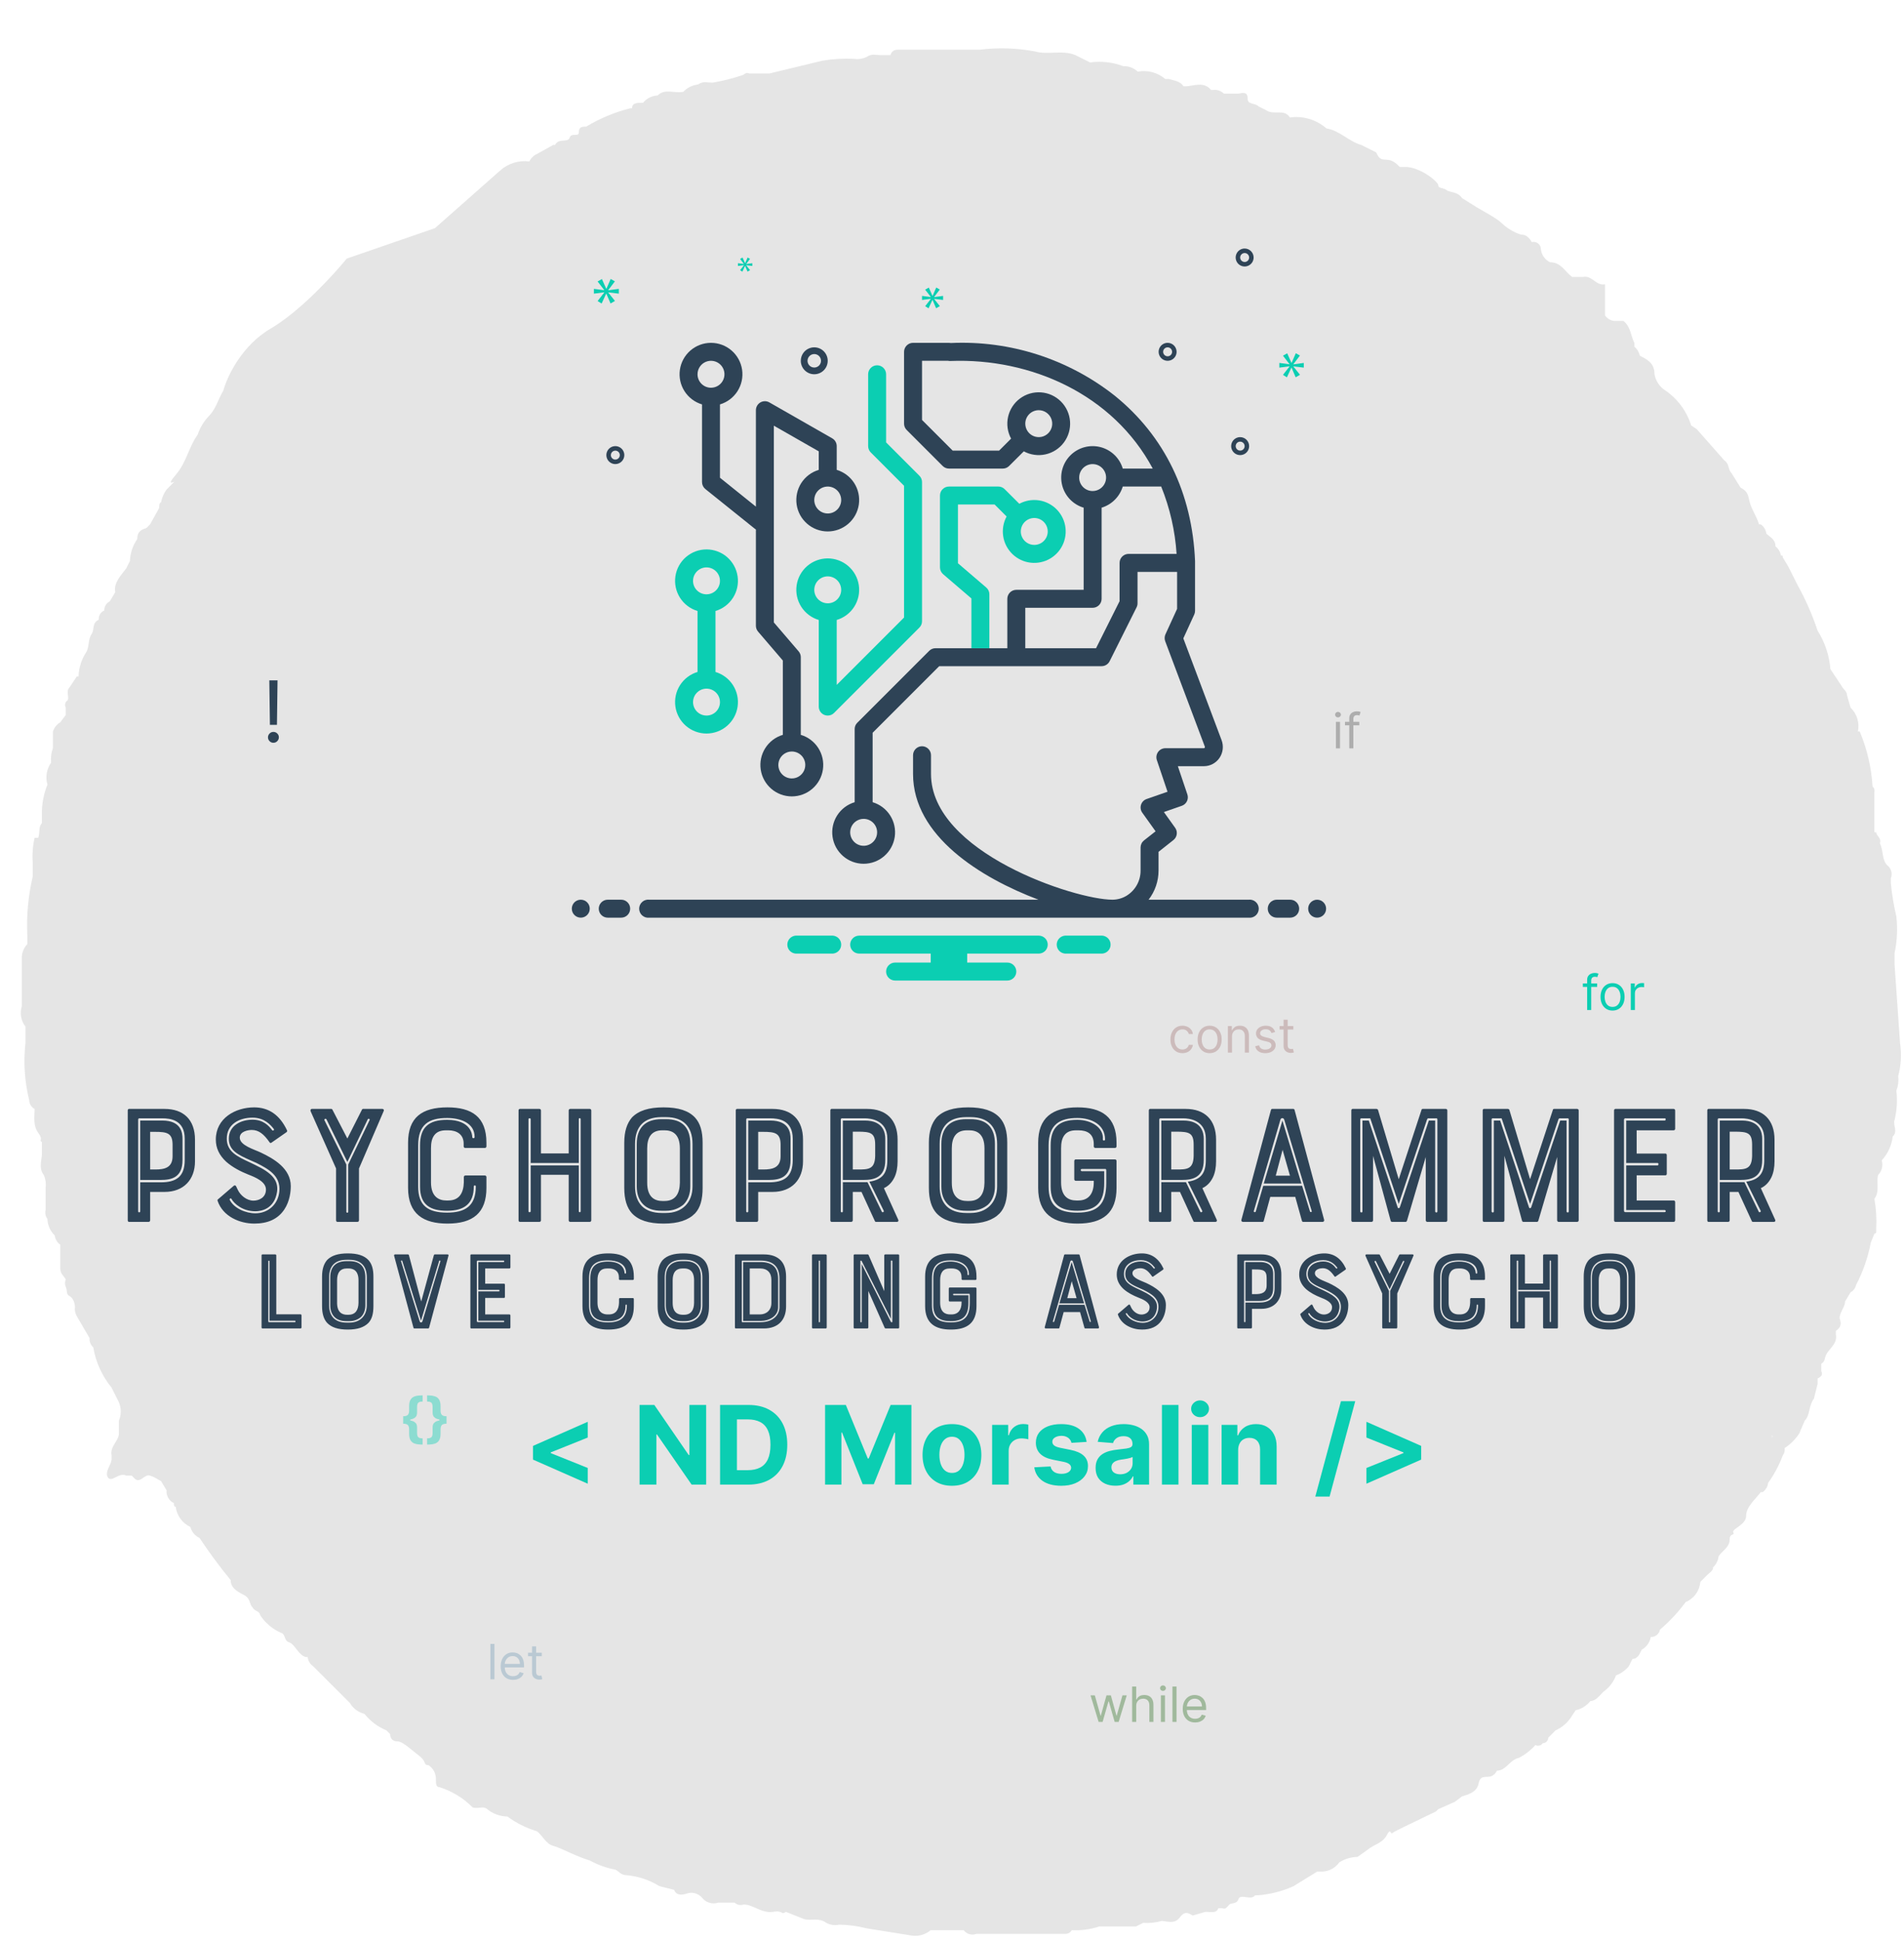 <svg width="313" height="319" viewBox="0 0 313 319" fill="none" xmlns="http://www.w3.org/2000/svg">
<g clip-path="url(#clip0_201_59)">
<path d="M291.263 235.895C291.263 235.895 291.564 236.196 291.263 236.196V235.895Z" fill="#E5E5E5"/>
<path fill-rule="evenodd" clip-rule="evenodd" d="M312.048 176.853C312.522 175.085 312.624 173.239 312.349 171.43L311.446 158.477V156.67C311.867 154.69 311.968 152.657 311.747 150.645C311.326 148.86 311.024 147.048 310.843 145.223V144.319C310.988 143.95 311.007 143.544 310.898 143.163C310.789 142.782 310.558 142.447 310.241 142.211C309.337 141.307 309.638 139.801 309.036 138.596C309.337 137.692 308.433 137.391 308.433 136.788H308.132V130.161C308.171 129.997 308.163 129.826 308.11 129.666C308.057 129.507 307.96 129.365 307.831 129.257C307.641 126.148 306.928 123.093 305.722 120.22H305.421C305.57 119.519 305.537 118.791 305.326 118.106C305.115 117.421 304.733 116.801 304.216 116.304L303.614 114.196C303.614 113.593 303.011 113.292 302.71 112.689L300.902 109.978C300.725 107.729 300.001 105.558 298.794 103.652C297.932 101.042 296.822 98.52 295.48 96.121L293.974 93.109L293.07 91.603C293.07 91.302 293.07 91.302 292.769 91.302C292.668 90.704 292.345 90.166 291.865 89.796C291.865 88.591 290.962 88.289 290.359 87.687C290.326 87.386 290.228 87.095 290.072 86.835C289.916 86.575 289.705 86.352 289.455 86.181H289.154C288.853 84.976 287.949 83.771 287.648 82.566C287.347 81.361 287.347 80.758 286.142 80.156L284.636 77.746C284.033 77.144 284.334 76.24 283.431 75.637L278.912 70.516L278.008 69.914C277.286 67.586 275.8 65.57 273.791 64.19C273.313 63.895 272.904 63.5 272.592 63.032C272.28 62.564 272.073 62.034 271.984 61.479C271.984 59.672 270.779 59.069 269.574 58.467C269.448 57.879 269.13 57.349 268.67 56.961V56.358C268.068 55.153 268.068 53.647 266.863 52.743H265.357C265.055 52.71 264.765 52.612 264.505 52.456C264.245 52.3 264.022 52.09 263.85 51.84V46.719C262.344 47.02 261.742 45.212 260.236 45.514H258.428C257.223 44.61 256.621 43.104 254.813 43.104C254.406 42.906 254.055 42.609 253.792 42.241C253.529 41.873 253.362 41.444 253.307 40.995C253.313 40.808 253.275 40.622 253.197 40.452C253.119 40.282 253.002 40.133 252.856 40.016C252.709 39.899 252.538 39.818 252.355 39.779C252.172 39.739 251.982 39.743 251.801 39.79C251.5 39.188 250.897 38.585 250.295 38.585C249.692 38.585 247.885 37.682 246.981 36.778C246.077 35.874 244.27 34.971 242.764 34.067L240.354 32.561C239.752 31.657 238.848 31.657 237.944 31.356C237.342 30.753 236.438 31.055 236.438 30.452C236.438 29.849 233.426 27.44 231.016 27.44H230.112C229.51 26.837 228.907 26.235 227.702 26.235C226.497 26.235 226.497 25.331 226.196 25.03L223.786 23.825C221.677 23.222 220.171 21.415 218.063 21.114C217.248 20.396 216.288 19.863 215.248 19.551C214.208 19.239 213.113 19.155 212.038 19.306C211.134 17.8 209.327 19.005 208.122 18.101L206.917 17.499C206.314 16.896 205.109 17.198 205.109 16.294C205.109 15.39 204.808 15.089 203.603 15.39H201.193C200.96 15.155 200.676 14.978 200.362 14.873C200.048 14.768 199.713 14.739 199.386 14.788H199.085C197.88 13.281 196.072 14.185 194.867 14.185H194.566C193.964 13.281 193.06 13.281 192.156 12.98H191.554C190.938 12.455 190.213 12.074 189.431 11.866C188.649 11.657 187.831 11.626 187.035 11.775C186.714 11.472 186.335 11.235 185.922 11.08C185.508 10.925 185.067 10.854 184.625 10.872C182.899 10.212 181.032 10.005 179.203 10.269L176.793 9.064C174.685 8.161 172.275 9.064 170.166 8.462C167.188 7.893 164.139 7.791 161.129 8.161H147.875C147.272 8.161 146.67 8.161 146.368 9.064H144.862C143.959 9.064 143.356 8.763 142.452 9.365C141.796 9.675 141.061 9.78 140.344 9.667C138.631 9.587 136.914 9.688 135.223 9.968L126.487 12.077H123.173C122.571 11.775 122.27 12.378 121.968 12.378C120.396 12.905 118.784 13.308 117.149 13.583C116.245 13.583 115.642 13.281 114.739 13.884C113.818 13.988 112.964 14.415 112.329 15.089C110.823 15.39 109.316 14.486 108.111 15.691C107.648 15.712 107.194 15.83 106.778 16.038C106.363 16.245 105.996 16.538 105.702 16.896H105.4C104.798 16.896 103.894 16.896 103.894 17.8H103.593C101.047 18.441 98.611 19.456 96.363 20.812C95.761 20.812 95.158 20.812 95.158 21.716C95.158 22.62 93.953 21.716 93.652 22.62C93.351 23.524 91.845 22.62 91.242 23.825H90.941L88.23 25.331C87.695 25.573 87.266 26.001 87.025 26.536C86.16 26.423 85.282 26.5 84.45 26.76C83.618 27.02 82.852 27.457 82.205 28.042L71.5 37.5L57 42.5C54.833 45.167 49.3 51.2 44.5 54C39.7 56.8 37.312 61.96 36.718 64.19C35.815 65.697 35.514 67.203 34.309 68.408C33.494 69.268 32.877 70.296 32.501 71.42C30.995 73.529 30.694 75.939 28.886 78.047C27.079 80.156 28.886 78.951 28.585 79.252L27.38 80.457C26.923 81.083 26.614 81.804 26.477 82.566C26.175 82.566 26.175 83.168 26.175 83.469L24.669 86.181L24.067 86.783C23.163 87.084 22.56 87.386 22.56 88.591C21.829 89.659 21.411 90.912 21.355 92.205L20.753 93.41C19.849 94.615 18.644 95.82 18.946 97.326L18.042 98.832C17.439 99.134 17.138 99.736 17.138 100.339C16.849 100.464 16.606 100.676 16.444 100.946C16.282 101.217 16.209 101.531 16.235 101.845C15.03 102.447 15.632 103.351 15.03 104.255C14.427 105.159 14.728 106.363 14.126 107.267C13.523 108.171 12.921 109.677 12.921 111.183H12.62L11.415 112.991C10.812 113.593 11.415 114.497 11.114 115.099C10.919 115.224 10.779 115.418 10.723 115.642C10.667 115.866 10.699 116.103 10.812 116.304V117.509L9.909 118.714C9.336 119.051 8.907 119.588 8.704 120.22V122.931C8.422 123.702 8.319 124.526 8.402 125.341C8.036 125.86 7.792 126.454 7.688 127.08C7.584 127.706 7.622 128.347 7.8 128.956C7.254 130.298 6.948 131.726 6.896 133.173V135.282C6.294 135.885 6.595 136.788 6.294 137.692H5.691C5.376 139.074 5.274 140.496 5.39 141.909V144.018C4.647 147.174 4.343 150.418 4.486 153.657V155.164C3.944 155.737 3.623 156.484 3.583 157.272V165.406C3.407 165.965 3.369 166.56 3.474 167.137C3.579 167.714 3.823 168.257 4.185 168.719V171.43C3.837 174.554 4.041 177.715 4.788 180.769C4.798 181.076 4.886 181.375 5.044 181.639C5.202 181.903 5.425 182.121 5.691 182.275C5.691 183.48 5.39 184.986 6.294 186.191C7.197 187.396 6.294 187.396 6.896 187.697V189.505C6.896 190.71 6.294 191.914 7.197 193.119C7.491 193.781 7.595 194.511 7.499 195.228V198.843C7.435 199.101 7.429 199.369 7.481 199.63C7.533 199.89 7.642 200.136 7.8 200.349C7.83 201.376 8.263 202.349 9.005 203.06C9.038 203.361 9.136 203.652 9.292 203.912C9.448 204.172 9.658 204.395 9.909 204.566V208.482C9.909 209.386 10.511 209.687 10.812 210.29C10.729 210.48 10.687 210.685 10.687 210.892C10.687 211.1 10.729 211.305 10.812 211.495C11.114 212.097 10.812 212.7 11.415 213.001C12.017 213.302 12.318 214.206 12.318 214.808C12.252 215.33 12.358 215.859 12.62 216.315L14.728 219.929C14.704 220.21 14.746 220.492 14.851 220.754C14.956 221.015 15.12 221.249 15.331 221.436C15.74 223.869 16.779 226.154 18.343 228.063L19.548 230.473C19.747 230.95 19.849 231.462 19.849 231.979C19.849 232.496 19.747 233.008 19.548 233.485V235.594C19.548 236.799 18.042 237.702 18.343 239.208V239.811C18.343 240.715 17.138 241.92 17.741 242.823C18.343 243.727 19.548 241.92 20.753 242.522H21.657L22.259 243.125C23.163 243.727 23.765 242.221 24.669 242.522C25.573 242.823 25.874 243.125 26.477 243.426L27.38 244.932C27.339 245.365 27.433 245.8 27.649 246.177C27.864 246.555 28.191 246.856 28.585 247.041C28.585 247.342 28.585 247.643 28.886 247.643C28.973 248.355 29.24 249.032 29.662 249.612C30.084 250.192 30.646 250.655 31.296 250.957C31.395 251.352 31.582 251.719 31.843 252.032C32.104 252.345 32.432 252.595 32.803 252.764C34.388 255.161 36.097 257.474 37.923 259.693C37.923 260.897 38.827 261.5 40.032 262.102C41.237 262.705 40.936 263.609 41.538 264.211C41.84 264.814 42.743 264.814 42.743 265.416C43.611 266.767 44.873 267.819 46.358 268.428C46.961 268.73 46.659 269.633 47.563 269.935C48.467 270.236 49.069 272.043 50.274 272.344H50.575C50.609 272.646 50.707 272.936 50.863 273.196C51.019 273.456 51.229 273.679 51.479 273.851L57.504 279.875C57.766 280.321 58.114 280.71 58.528 281.02C58.942 281.33 59.413 281.556 59.914 281.683C60.87 282.878 62.113 283.811 63.529 284.394L64.131 284.996C64.131 285.599 64.432 286.201 65.336 286.201C66.24 286.201 67.746 287.707 68.951 288.611C70.156 289.515 69.553 290.117 70.457 290.117C70.85 290.379 71.169 290.739 71.38 291.162C71.591 291.585 71.689 292.055 71.662 292.527C71.662 293.13 71.662 293.732 72.264 293.732C74.314 294.381 76.175 295.518 77.687 297.046C78.59 297.347 79.494 296.745 80.097 297.347C81.036 298.107 82.202 298.531 83.41 298.552C84.868 299.623 86.498 300.437 88.23 300.962C89.134 301.564 89.736 303.07 90.941 303.372C92.146 303.673 94.857 305.179 96.966 305.782C98.283 306.504 99.706 307.013 101.183 307.288C101.785 307.589 102.087 308.192 102.99 308.192C104.914 308.362 106.771 308.981 108.413 309.999L110.823 310.601C111.124 311.505 112.027 311.505 112.931 311.204C113.835 310.903 114.739 311.204 115.341 311.806C115.637 312.227 116.06 312.541 116.548 312.703C117.036 312.866 117.563 312.868 118.052 312.71H120.763C120.964 312.891 121.21 313.014 121.475 313.067C121.74 313.12 122.015 313.101 122.27 313.011C123.776 313.011 125.282 314.517 127.089 314.216C128.897 313.915 128.294 314.819 129.198 314.216L132.21 315.421C133.415 315.722 134.62 315.12 135.825 316.024C136.468 316.378 137.218 316.485 137.934 316.325C139.459 316.343 140.976 316.546 142.452 316.927L149.983 318.132C150.521 318.198 151.066 318.152 151.584 317.996C152.103 317.841 152.583 317.579 152.996 317.229H158.418C158.655 317.546 158.989 317.777 159.37 317.886C159.751 317.995 160.158 317.976 160.526 317.831H174.986C175.224 317.862 175.466 317.821 175.68 317.714C175.895 317.607 176.073 317.438 176.191 317.229C177.721 317.31 179.254 317.106 180.709 316.626H186.734L187.939 316.024C188.953 316.099 189.972 315.997 190.951 315.722C191.855 315.722 193.06 316.325 193.964 315.12C194.867 313.915 195.47 314.517 196.072 314.819L198.181 314.216C199.085 314.216 199.988 314.517 200.29 313.614H200.892C201.495 313.915 201.796 313.313 202.097 313.011C202.398 312.71 203.302 313.011 203.603 312.108C203.904 311.204 205.712 312.409 206.314 311.505H206.616C208.699 311.373 210.74 310.863 212.64 309.999L216.556 307.589H216.858C217.494 307.654 218.136 307.548 218.718 307.283C219.3 307.019 219.801 306.605 220.171 306.083C221.078 305.52 222.117 305.208 223.184 305.179L225.292 303.673C226.196 303.071 227.401 302.769 228.003 301.564C228.606 300.359 228.606 301.564 228.907 301.263C229.208 300.962 232.522 299.456 234.329 298.552C236.137 297.648 235.835 297.949 236.438 297.347L239.149 296.142L240.354 295.238C241.258 294.937 242.764 294.636 243.065 293.13C243.366 291.624 244.27 292.226 245.174 291.925C245.575 291.744 245.896 291.422 246.077 291.021C247.584 291.021 248.186 289.214 249.692 288.912C250.719 288.383 251.638 287.668 252.403 286.804C252.605 286.917 252.842 286.949 253.066 286.893C253.29 286.837 253.484 286.697 253.608 286.503C253.848 286.503 254.078 286.407 254.247 286.238C254.417 286.068 254.512 285.839 254.512 285.599L255.717 284.394C256.847 283.888 257.793 283.047 258.428 281.984L259.031 281.08C259.984 280.872 260.836 280.34 261.44 279.574C262.344 279.574 262.947 278.67 263.549 278.068C264.513 277.401 265.249 276.455 265.658 275.357C266.478 275.044 267.204 274.525 267.766 273.851L268.369 272.646C269.273 272.646 269.574 271.742 269.875 271.139C270.267 270.922 270.606 270.62 270.867 270.255C271.127 269.891 271.303 269.472 271.381 269.031H271.683C271.982 268.975 272.257 268.83 272.472 268.615C272.687 268.4 272.832 268.125 272.887 267.826C274.467 266.491 275.882 264.975 277.105 263.307C277.773 263.031 278.352 262.576 278.778 261.991C279.203 261.406 279.458 260.715 279.515 259.994L280.72 258.789C281.021 258.488 281.623 258.186 281.623 257.584C282.124 257.103 282.443 256.465 282.527 255.776C283.129 254.873 284.334 254.27 284.334 253.065C284.334 251.86 285.238 252.463 284.937 251.86C284.636 251.258 287.046 250.655 287.046 249.149C287.046 247.643 288.552 246.438 289.455 245.233H289.757C290.007 245.062 290.217 244.839 290.373 244.579C290.529 244.319 290.627 244.028 290.66 243.727C291.658 242.333 292.468 240.814 293.07 239.208C293.203 239.041 293.299 238.846 293.351 238.639C293.403 238.431 293.41 238.214 293.372 238.004C294.33 237.373 295.15 236.553 295.781 235.594L296.685 233.485C297.589 232.581 297.288 231.075 298.191 229.87L298.794 227.46V226.557C299.396 226.255 299.697 225.954 299.396 225.352V224.147C299.56 224.054 299.7 223.924 299.805 223.767C299.91 223.61 299.976 223.43 299.999 223.243C300.3 221.737 302.107 221.134 301.806 219.327V218.724C302.71 218.122 302.71 217.52 302.409 216.616C302.409 215.712 303.312 214.808 303.312 213.905L304.216 212.398C304.444 212.274 304.643 212.103 304.799 211.895C304.955 211.687 305.065 211.448 305.12 211.194C306.259 209.015 307.071 206.681 307.53 204.265L308.132 202.759C308.433 202.759 308.433 202.458 308.433 202.458V201.855C308.515 200.242 308.414 198.626 308.132 197.035C309.036 195.831 308.433 194.324 308.735 193.119C309.044 192.81 309.264 192.423 309.37 191.998C309.476 191.573 309.465 191.128 309.337 190.71C310.341 189.63 310.974 188.258 311.144 186.793C312.048 185.89 311.144 184.986 311.446 184.082C311.834 182.507 311.936 180.874 311.747 179.263C312.039 178.495 312.142 177.668 312.048 176.853ZM291.263 235.895C291.263 235.895 291.564 236.196 291.263 236.196V235.895Z" fill="#E5E5E5"/>
<path d="M194.386 173.091C193.977 173.091 193.625 172.994 193.33 172.801C193.034 172.608 192.807 172.342 192.648 172.003C192.489 171.664 192.409 171.277 192.409 170.841C192.409 170.398 192.491 170.007 192.653 169.668C192.818 169.327 193.047 169.061 193.341 168.869C193.636 168.676 193.981 168.58 194.375 168.58C194.682 168.58 194.958 168.636 195.205 168.75C195.451 168.864 195.652 169.023 195.81 169.227C195.967 169.432 196.064 169.67 196.102 169.943H195.432C195.381 169.744 195.267 169.568 195.091 169.415C194.917 169.259 194.682 169.182 194.386 169.182C194.125 169.182 193.896 169.25 193.699 169.386C193.504 169.521 193.351 169.711 193.241 169.957C193.134 170.202 193.08 170.489 193.08 170.818C193.08 171.155 193.133 171.449 193.239 171.699C193.347 171.949 193.498 172.143 193.693 172.281C193.89 172.42 194.121 172.489 194.386 172.489C194.561 172.489 194.719 172.458 194.861 172.398C195.003 172.337 195.123 172.25 195.222 172.136C195.32 172.023 195.39 171.886 195.432 171.727H196.102C196.064 171.985 195.971 172.217 195.821 172.423C195.673 172.628 195.477 172.791 195.233 172.912C194.991 173.031 194.708 173.091 194.386 173.091ZM198.855 173.091C198.461 173.091 198.116 172.997 197.818 172.81C197.523 172.622 197.292 172.36 197.125 172.023C196.96 171.686 196.878 171.292 196.878 170.841C196.878 170.386 196.96 169.99 197.125 169.651C197.292 169.312 197.523 169.048 197.818 168.861C198.116 168.673 198.461 168.58 198.855 168.58C199.249 168.58 199.594 168.673 199.889 168.861C200.187 169.048 200.418 169.312 200.582 169.651C200.749 169.99 200.832 170.386 200.832 170.841C200.832 171.292 200.749 171.686 200.582 172.023C200.418 172.36 200.187 172.622 199.889 172.81C199.594 172.997 199.249 173.091 198.855 173.091ZM198.855 172.489C199.154 172.489 199.401 172.412 199.594 172.259C199.787 172.105 199.93 171.903 200.023 171.653C200.116 171.403 200.162 171.133 200.162 170.841C200.162 170.549 200.116 170.277 200.023 170.026C199.93 169.774 199.787 169.57 199.594 169.415C199.401 169.259 199.154 169.182 198.855 169.182C198.556 169.182 198.31 169.259 198.116 169.415C197.923 169.57 197.78 169.774 197.688 170.026C197.595 170.277 197.548 170.549 197.548 170.841C197.548 171.133 197.595 171.403 197.688 171.653C197.78 171.903 197.923 172.105 198.116 172.259C198.31 172.412 198.556 172.489 198.855 172.489ZM202.526 170.375V173H201.856V168.636H202.504V169.318H202.56C202.663 169.097 202.818 168.919 203.026 168.784C203.235 168.648 203.504 168.58 203.833 168.58C204.129 168.58 204.387 168.64 204.609 168.761C204.83 168.881 205.003 169.062 205.126 169.307C205.249 169.549 205.31 169.856 205.31 170.227V173H204.64V170.273C204.64 169.93 204.551 169.663 204.373 169.472C204.195 169.278 203.951 169.182 203.64 169.182C203.426 169.182 203.235 169.228 203.066 169.321C202.899 169.414 202.768 169.549 202.671 169.727C202.575 169.905 202.526 170.121 202.526 170.375ZM209.626 169.614L209.024 169.784C208.986 169.684 208.93 169.586 208.857 169.491C208.785 169.395 208.686 169.315 208.561 169.253C208.436 169.19 208.276 169.159 208.081 169.159C207.814 169.159 207.591 169.221 207.413 169.344C207.237 169.465 207.149 169.619 207.149 169.807C207.149 169.973 207.21 170.105 207.331 170.202C207.452 170.298 207.642 170.379 207.899 170.443L208.547 170.602C208.937 170.697 209.228 170.842 209.419 171.037C209.61 171.23 209.706 171.479 209.706 171.784C209.706 172.034 209.634 172.258 209.49 172.455C209.348 172.652 209.149 172.807 208.893 172.92C208.638 173.034 208.34 173.091 208.001 173.091C207.556 173.091 207.188 172.994 206.896 172.801C206.605 172.608 206.42 172.326 206.342 171.955L206.979 171.795C207.039 172.03 207.154 172.206 207.322 172.324C207.493 172.441 207.715 172.5 207.99 172.5C208.303 172.5 208.551 172.434 208.734 172.301C208.92 172.167 209.013 172.006 209.013 171.818C209.013 171.667 208.96 171.54 208.854 171.438C208.748 171.333 208.585 171.256 208.365 171.205L207.638 171.034C207.238 170.939 206.945 170.793 206.757 170.594C206.571 170.393 206.479 170.142 206.479 169.841C206.479 169.595 206.548 169.377 206.686 169.188C206.826 168.998 207.017 168.849 207.257 168.741C207.5 168.634 207.774 168.58 208.081 168.58C208.513 168.58 208.852 168.674 209.098 168.864C209.346 169.053 209.522 169.303 209.626 169.614ZM212.613 168.636V169.205H210.352V168.636H212.613ZM211.011 167.591H211.681V171.75C211.681 171.939 211.709 172.081 211.763 172.176C211.82 172.269 211.892 172.331 211.979 172.364C212.068 172.394 212.162 172.409 212.261 172.409C212.335 172.409 212.395 172.405 212.442 172.398C212.49 172.388 212.528 172.381 212.556 172.375L212.692 172.977C212.647 172.994 212.584 173.011 212.502 173.028C212.421 173.047 212.317 173.057 212.192 173.057C212.003 173.057 211.817 173.016 211.636 172.935C211.456 172.853 211.306 172.729 211.187 172.562C211.069 172.396 211.011 172.186 211.011 171.932V167.591Z" fill="#CCBBBB"/>
<path d="M81.284 270.182V276H80.614V270.182H81.284ZM84.342 276.091C83.921 276.091 83.558 275.998 83.254 275.812C82.951 275.625 82.717 275.364 82.552 275.028C82.389 274.691 82.308 274.299 82.308 273.852C82.308 273.405 82.389 273.011 82.552 272.67C82.717 272.328 82.946 272.061 83.239 271.869C83.535 271.676 83.879 271.58 84.273 271.58C84.501 271.58 84.725 271.617 84.947 271.693C85.168 271.769 85.37 271.892 85.552 272.062C85.734 272.231 85.879 272.455 85.987 272.733C86.094 273.011 86.148 273.354 86.148 273.761V274.045H82.785V273.466H85.467C85.467 273.22 85.417 273 85.319 272.807C85.222 272.614 85.084 272.461 84.904 272.349C84.726 272.238 84.516 272.182 84.273 272.182C84.006 272.182 83.775 272.248 83.58 272.381C83.387 272.511 83.238 272.682 83.134 272.892C83.03 273.102 82.978 273.328 82.978 273.568V273.955C82.978 274.284 83.035 274.563 83.148 274.793C83.264 275.02 83.424 275.193 83.629 275.312C83.833 275.43 84.071 275.489 84.342 275.489C84.518 275.489 84.677 275.464 84.819 275.415C84.963 275.364 85.087 275.288 85.191 275.188C85.295 275.085 85.376 274.958 85.433 274.807L86.08 274.989C86.012 275.208 85.897 275.402 85.737 275.568C85.576 275.733 85.377 275.862 85.14 275.955C84.903 276.045 84.637 276.091 84.342 276.091ZM89.066 271.636V272.205H86.805V271.636H89.066ZM87.464 270.591H88.134V274.75C88.134 274.939 88.162 275.081 88.217 275.176C88.273 275.269 88.345 275.331 88.433 275.364C88.522 275.394 88.615 275.409 88.714 275.409C88.788 275.409 88.848 275.405 88.896 275.398C88.943 275.388 88.981 275.381 89.009 275.375L89.146 275.977C89.1 275.994 89.037 276.011 88.955 276.028C88.874 276.047 88.771 276.057 88.646 276.057C88.456 276.057 88.271 276.016 88.089 275.935C87.909 275.853 87.759 275.729 87.64 275.562C87.522 275.396 87.464 275.186 87.464 274.932V270.591Z" fill="#BAC9D3"/>
<path d="M262.557 161.636V162.205H260.205V161.636H262.557ZM260.909 166V161.034C260.909 160.784 260.968 160.576 261.085 160.409C261.203 160.242 261.355 160.117 261.543 160.034C261.73 159.951 261.928 159.909 262.136 159.909C262.301 159.909 262.436 159.922 262.54 159.949C262.644 159.975 262.722 160 262.773 160.023L262.58 160.602C262.545 160.591 262.498 160.577 262.438 160.56C262.379 160.543 262.301 160.534 262.205 160.534C261.983 160.534 261.823 160.59 261.724 160.702C261.628 160.813 261.58 160.977 261.58 161.193V166H260.909ZM265.089 166.091C264.696 166.091 264.35 165.997 264.053 165.81C263.757 165.622 263.526 165.36 263.359 165.023C263.195 164.686 263.112 164.292 263.112 163.841C263.112 163.386 263.195 162.99 263.359 162.651C263.526 162.312 263.757 162.048 264.053 161.861C264.35 161.673 264.696 161.58 265.089 161.58C265.483 161.58 265.828 161.673 266.124 161.861C266.421 162.048 266.652 162.312 266.817 162.651C266.983 162.99 267.067 163.386 267.067 163.841C267.067 164.292 266.983 164.686 266.817 165.023C266.652 165.36 266.421 165.622 266.124 165.81C265.828 165.997 265.483 166.091 265.089 166.091ZM265.089 165.489C265.389 165.489 265.635 165.412 265.828 165.259C266.021 165.105 266.164 164.903 266.257 164.653C266.35 164.403 266.396 164.133 266.396 163.841C266.396 163.549 266.35 163.277 266.257 163.026C266.164 162.774 266.021 162.57 265.828 162.415C265.635 162.259 265.389 162.182 265.089 162.182C264.79 162.182 264.544 162.259 264.351 162.415C264.158 162.57 264.015 162.774 263.922 163.026C263.829 163.277 263.783 163.549 263.783 163.841C263.783 164.133 263.829 164.403 263.922 164.653C264.015 164.903 264.158 165.105 264.351 165.259C264.544 165.412 264.79 165.489 265.089 165.489ZM268.09 166V161.636H268.738V162.295H268.783C268.863 162.08 269.007 161.904 269.215 161.77C269.424 161.635 269.658 161.568 269.92 161.568C269.969 161.568 270.031 161.569 270.104 161.571C270.178 161.573 270.234 161.576 270.272 161.58V162.261C270.249 162.256 270.197 162.247 270.116 162.236C270.036 162.223 269.952 162.216 269.863 162.216C269.651 162.216 269.461 162.26 269.295 162.349C269.13 162.437 268.999 162.558 268.903 162.713C268.808 162.866 268.761 163.042 268.761 163.239V166H268.09Z" fill="#0BCEB2"/>
<path d="M45.625 111.818L45.526 119.136H44.372L44.273 111.818H45.625ZM44.949 122.08C44.704 122.08 44.493 121.992 44.318 121.816C44.142 121.64 44.054 121.43 44.054 121.185C44.054 120.939 44.142 120.729 44.318 120.553C44.493 120.378 44.704 120.29 44.949 120.29C45.194 120.29 45.405 120.378 45.58 120.553C45.756 120.729 45.844 120.939 45.844 121.185C45.844 121.347 45.802 121.496 45.719 121.632C45.64 121.768 45.532 121.877 45.396 121.96C45.264 122.04 45.115 122.08 44.949 122.08Z" fill="#2E4356"/>
<path d="M219.614 123V118.636H220.284V123H219.614ZM219.955 117.909C219.824 117.909 219.711 117.865 219.616 117.776C219.524 117.687 219.477 117.58 219.477 117.455C219.477 117.33 219.524 117.223 219.616 117.134C219.711 117.045 219.824 117 219.955 117C220.085 117 220.197 117.045 220.29 117.134C220.384 117.223 220.432 117.33 220.432 117.455C220.432 117.58 220.384 117.687 220.29 117.776C220.197 117.865 220.085 117.909 219.955 117.909ZM223.455 118.636V119.205H221.103V118.636H223.455ZM221.808 123V118.034C221.808 117.784 221.866 117.576 221.984 117.409C222.101 117.242 222.254 117.117 222.441 117.034C222.629 116.951 222.826 116.909 223.035 116.909C223.2 116.909 223.334 116.922 223.438 116.949C223.542 116.975 223.62 117 223.671 117.023L223.478 117.602C223.444 117.591 223.397 117.577 223.336 117.56C223.277 117.543 223.2 117.534 223.103 117.534C222.881 117.534 222.721 117.59 222.623 117.702C222.526 117.813 222.478 117.977 222.478 118.193V123H221.808Z" fill="#ADADAD"/>
<path d="M66.278 233.405V232.762C66.647 232.762 66.902 232.689 67.045 232.542C67.188 232.395 67.259 232.157 67.259 231.829V231.123C67.259 230.729 67.314 230.413 67.422 230.177C67.533 229.938 67.686 229.758 67.882 229.637C68.081 229.515 68.315 229.434 68.586 229.394C68.856 229.353 69.152 229.333 69.474 229.333V230.349C69.223 230.349 69.031 230.382 68.899 230.449C68.769 230.512 68.68 230.613 68.633 230.749C68.587 230.883 68.563 231.054 68.563 231.26V232.194C68.563 232.355 68.533 232.51 68.474 232.657C68.414 232.802 68.303 232.931 68.141 233.044C67.979 233.154 67.748 233.243 67.448 233.309C67.147 233.373 66.757 233.405 66.278 233.405ZM69.474 237.422C69.152 237.422 68.856 237.402 68.586 237.362C68.315 237.321 68.081 237.24 67.882 237.119C67.686 236.997 67.533 236.817 67.422 236.578C67.314 236.342 67.259 236.027 67.259 235.632V234.923C67.259 234.595 67.188 234.357 67.045 234.21C66.902 234.063 66.647 233.99 66.278 233.99V233.347C66.757 233.347 67.147 233.38 67.448 233.446C67.748 233.51 67.979 233.599 68.141 233.712C68.303 233.822 68.414 233.951 68.474 234.098C68.533 234.243 68.563 234.398 68.563 234.562V235.495C68.563 235.7 68.587 235.869 68.633 236.003C68.68 236.14 68.769 236.24 68.899 236.304C69.031 236.37 69.223 236.403 69.474 236.403V237.422ZM66.278 233.99V232.762H67.425V233.99H66.278Z" fill="#0BCEB2" fill-opacity="0.41"/>
<path d="M73.404 233.347V233.99C73.037 233.99 72.782 234.063 72.637 234.21C72.494 234.357 72.423 234.595 72.423 234.923V235.632C72.423 236.027 72.367 236.342 72.256 236.578C72.148 236.817 71.994 236.997 71.796 237.119C71.6 237.24 71.367 237.321 71.096 237.362C70.828 237.402 70.532 237.422 70.208 237.422V236.403C70.459 236.403 70.65 236.37 70.78 236.304C70.912 236.24 71.001 236.14 71.048 236.003C71.095 235.869 71.119 235.7 71.119 235.495V234.562C71.119 234.398 71.148 234.243 71.208 234.098C71.268 233.951 71.379 233.822 71.54 233.712C71.702 233.599 71.934 233.51 72.234 233.446C72.534 233.38 72.924 233.347 73.404 233.347ZM70.208 229.333C70.532 229.333 70.828 229.353 71.096 229.394C71.367 229.434 71.6 229.515 71.796 229.637C71.994 229.758 72.148 229.938 72.256 230.177C72.367 230.413 72.423 230.729 72.423 231.123V231.829C72.423 232.157 72.494 232.395 72.637 232.542C72.782 232.689 73.037 232.762 73.404 232.762V233.405C72.924 233.405 72.534 233.373 72.234 233.309C71.934 233.243 71.702 233.154 71.54 233.044C71.379 232.931 71.268 232.802 71.208 232.657C71.148 232.51 71.119 232.355 71.119 232.194V231.26C71.119 231.054 71.095 230.883 71.048 230.749C71.001 230.613 70.912 230.512 70.78 230.449C70.65 230.382 70.459 230.349 70.208 230.349V229.333ZM73.404 232.762V233.99H72.256V232.762H73.404Z" fill="#0BCEB2" fill-opacity="0.41"/>
<path d="M87.617 239.89V237.64L96.617 233.677V236.266L90.455 238.739L90.538 238.605V238.925L90.455 238.79L96.617 241.264V243.853L87.617 239.89Z" fill="#0BCEB2"/>
<path d="M116.087 230.909V244H113.697L108.001 235.761H107.906V244H105.138V230.909H107.567L113.217 239.142H113.332V230.909H116.087ZM123.015 244H118.374V230.909H123.053C124.37 230.909 125.503 231.171 126.454 231.695C127.404 232.215 128.135 232.963 128.646 233.939C129.162 234.915 129.42 236.082 129.42 237.442C129.42 238.805 129.162 239.977 128.646 240.957C128.135 241.937 127.4 242.69 126.441 243.214C125.486 243.738 124.344 244 123.015 244ZM121.142 241.629H122.9C123.718 241.629 124.406 241.484 124.964 241.194C125.527 240.9 125.949 240.446 126.23 239.832C126.515 239.214 126.658 238.418 126.658 237.442C126.658 236.474 126.515 235.684 126.23 235.07C125.949 234.457 125.529 234.005 124.971 233.715C124.412 233.425 123.724 233.281 122.906 233.281H121.142V241.629ZM135.636 230.909H139.049L142.654 239.705H142.808L146.413 230.909H149.826V244H147.142V235.479H147.033L143.645 243.936H141.817L138.429 235.447H138.32V244H135.636V230.909ZM156.491 244.192C155.499 244.192 154.64 243.981 153.915 243.559C153.195 243.133 152.639 242.54 152.247 241.782C151.855 241.019 151.659 240.135 151.659 239.129C151.659 238.115 151.855 237.229 152.247 236.47C152.639 235.707 153.195 235.115 153.915 234.693C154.64 234.267 155.499 234.054 156.491 234.054C157.484 234.054 158.341 234.267 159.061 234.693C159.786 235.115 160.344 235.707 160.736 236.47C161.128 237.229 161.324 238.115 161.324 239.129C161.324 240.135 161.128 241.019 160.736 241.782C160.344 242.54 159.786 243.133 159.061 243.559C158.341 243.981 157.484 244.192 156.491 244.192ZM156.504 242.082C156.956 242.082 157.333 241.955 157.636 241.699C157.938 241.439 158.166 241.085 158.32 240.638C158.477 240.19 158.556 239.681 158.556 239.11C158.556 238.539 158.477 238.03 158.32 237.582C158.166 237.135 157.938 236.781 157.636 236.521C157.333 236.261 156.956 236.131 156.504 236.131C156.048 236.131 155.665 236.261 155.354 236.521C155.047 236.781 154.815 237.135 154.657 237.582C154.504 238.03 154.427 238.539 154.427 239.11C154.427 239.681 154.504 240.19 154.657 240.638C154.815 241.085 155.047 241.439 155.354 241.699C155.665 241.955 156.048 242.082 156.504 242.082ZM163.094 244V234.182H165.734V235.895H165.837C166.016 235.286 166.316 234.825 166.738 234.514C167.16 234.199 167.646 234.041 168.195 234.041C168.332 234.041 168.479 234.05 168.636 234.067C168.794 234.084 168.933 234.107 169.052 234.137V236.553C168.924 236.515 168.747 236.481 168.521 236.451C168.295 236.421 168.089 236.406 167.901 236.406C167.501 236.406 167.143 236.494 166.827 236.668C166.516 236.839 166.269 237.077 166.086 237.384C165.907 237.691 165.817 238.045 165.817 238.445V244H163.094ZM178.629 236.982L176.136 237.135C176.093 236.922 176.002 236.73 175.861 236.56C175.72 236.385 175.535 236.246 175.305 236.144C175.079 236.038 174.808 235.984 174.493 235.984C174.071 235.984 173.715 236.074 173.426 236.253C173.136 236.428 172.991 236.662 172.991 236.956C172.991 237.19 173.085 237.388 173.272 237.55C173.46 237.712 173.781 237.842 174.237 237.94L176.014 238.298C176.969 238.494 177.681 238.81 178.149 239.244C178.618 239.679 178.852 240.25 178.852 240.957C178.852 241.601 178.663 242.165 178.284 242.651C177.909 243.137 177.393 243.516 176.737 243.789C176.085 244.058 175.333 244.192 174.48 244.192C173.181 244.192 172.145 243.921 171.374 243.38C170.607 242.835 170.157 242.093 170.025 241.156L172.703 241.015C172.784 241.411 172.98 241.714 173.291 241.923C173.602 242.127 174.001 242.229 174.487 242.229C174.964 242.229 175.347 242.138 175.637 241.955C175.931 241.767 176.08 241.526 176.085 241.232C176.08 240.985 175.976 240.783 175.771 240.625C175.567 240.463 175.252 240.339 174.825 240.254L173.125 239.915C172.166 239.724 171.453 239.391 170.984 238.918C170.519 238.445 170.287 237.842 170.287 237.109C170.287 236.479 170.458 235.935 170.798 235.479C171.144 235.023 171.627 234.672 172.249 234.425C172.876 234.178 173.609 234.054 174.448 234.054C175.688 234.054 176.664 234.316 177.376 234.84C178.092 235.364 178.509 236.078 178.629 236.982ZM183.367 244.185C182.74 244.185 182.182 244.077 181.692 243.859C181.202 243.638 180.814 243.312 180.529 242.881C180.248 242.447 180.107 241.906 180.107 241.258C180.107 240.712 180.207 240.254 180.407 239.884C180.608 239.513 180.88 239.214 181.225 238.989C181.571 238.763 181.963 238.592 182.402 238.477C182.845 238.362 183.309 238.281 183.795 238.234C184.366 238.175 184.826 238.119 185.176 238.068C185.525 238.013 185.779 237.932 185.936 237.825C186.094 237.719 186.173 237.561 186.173 237.352V237.314C186.173 236.909 186.045 236.596 185.789 236.374C185.538 236.153 185.18 236.042 184.716 236.042C184.225 236.042 183.836 236.151 183.546 236.368C183.256 236.581 183.064 236.849 182.971 237.173L180.452 236.969C180.58 236.372 180.831 235.857 181.206 235.422C181.581 234.983 182.065 234.646 182.657 234.412C183.254 234.173 183.944 234.054 184.728 234.054C185.274 234.054 185.796 234.118 186.294 234.246C186.797 234.374 187.243 234.572 187.63 234.84C188.022 235.109 188.331 235.454 188.557 235.876C188.783 236.293 188.896 236.794 188.896 237.378V244H186.314V242.638H186.237C186.079 242.945 185.868 243.216 185.604 243.45C185.34 243.68 185.022 243.862 184.652 243.994C184.281 244.121 183.853 244.185 183.367 244.185ZM184.147 242.306C184.547 242.306 184.901 242.227 185.208 242.07C185.515 241.908 185.755 241.69 185.93 241.418C186.105 241.145 186.192 240.836 186.192 240.491V239.449C186.107 239.504 185.99 239.555 185.841 239.602C185.696 239.645 185.532 239.685 185.348 239.724C185.165 239.758 184.982 239.79 184.799 239.82C184.615 239.845 184.449 239.869 184.3 239.89C183.98 239.937 183.701 240.011 183.463 240.114C183.224 240.216 183.039 240.354 182.907 240.529C182.775 240.7 182.708 240.913 182.708 241.168C182.708 241.539 182.843 241.822 183.111 242.018C183.384 242.21 183.729 242.306 184.147 242.306ZM193.732 230.909V244H191.009V230.909H193.732ZM195.913 244V234.182H198.636V244H195.913ZM197.281 232.916C196.876 232.916 196.529 232.782 196.239 232.513C195.953 232.241 195.811 231.915 195.811 231.536C195.811 231.161 195.953 230.839 196.239 230.57C196.529 230.298 196.876 230.161 197.281 230.161C197.686 230.161 198.031 230.298 198.316 230.57C198.606 230.839 198.751 231.161 198.751 231.536C198.751 231.915 198.606 232.241 198.316 232.513C198.031 232.782 197.686 232.916 197.281 232.916ZM203.54 238.324V244H200.817V234.182H203.412V235.914H203.527C203.745 235.343 204.109 234.891 204.62 234.559C205.132 234.222 205.752 234.054 206.48 234.054C207.162 234.054 207.757 234.203 208.264 234.501C208.771 234.8 209.165 235.226 209.446 235.78C209.728 236.33 209.868 236.986 209.868 237.749V244H207.145V238.234C207.15 237.634 206.996 237.165 206.685 236.828C206.374 236.487 205.946 236.317 205.4 236.317C205.034 236.317 204.71 236.396 204.429 236.553C204.152 236.711 203.934 236.941 203.777 237.244C203.623 237.542 203.544 237.902 203.54 238.324Z" fill="#0BCEB2"/>
<path d="M222.788 230.295L218.57 245.969H216.224L220.442 230.295H222.788ZM233.631 239.89L224.631 243.853V241.264L230.793 238.79L230.71 238.925V238.605L230.793 238.739L224.631 236.266V233.677L233.631 237.64V239.89Z" fill="#0BCEB2"/>
<path d="M180.602 283L179.273 278.636H179.977L180.92 281.977H180.966L181.898 278.636H182.614L183.534 281.966H183.58L184.523 278.636H185.227L183.898 283H183.239L182.284 279.648H182.216L181.261 283H180.602ZM186.784 280.375V283H186.114V277.182H186.784V279.318H186.841C186.943 279.093 187.097 278.914 187.301 278.781C187.508 278.647 187.782 278.58 188.125 278.58C188.422 278.58 188.683 278.639 188.906 278.759C189.13 278.876 189.303 279.057 189.426 279.301C189.551 279.544 189.614 279.852 189.614 280.227V283H188.943V280.273C188.943 279.926 188.853 279.658 188.673 279.469C188.495 279.277 188.248 279.182 187.932 279.182C187.712 279.182 187.515 279.228 187.341 279.321C187.169 279.414 187.032 279.549 186.932 279.727C186.833 279.905 186.784 280.121 186.784 280.375ZM190.84 283V278.636H191.511V283H190.84ZM191.181 277.909C191.05 277.909 190.938 277.865 190.843 277.776C190.75 277.687 190.704 277.58 190.704 277.455C190.704 277.33 190.75 277.223 190.843 277.134C190.938 277.045 191.05 277 191.181 277C191.312 277 191.424 277.045 191.516 277.134C191.611 277.223 191.658 277.33 191.658 277.455C191.658 277.58 191.611 277.687 191.516 277.776C191.424 277.865 191.312 277.909 191.181 277.909ZM193.409 277.182V283H192.739V277.182H193.409ZM196.467 283.091C196.046 283.091 195.683 282.998 195.379 282.812C195.076 282.625 194.842 282.364 194.677 282.028C194.514 281.691 194.433 281.299 194.433 280.852C194.433 280.405 194.514 280.011 194.677 279.67C194.842 279.328 195.071 279.061 195.364 278.869C195.66 278.676 196.004 278.58 196.398 278.58C196.626 278.58 196.85 278.617 197.072 278.693C197.293 278.769 197.495 278.892 197.677 279.062C197.859 279.231 198.004 279.455 198.112 279.733C198.219 280.011 198.273 280.354 198.273 280.761V281.045H194.91V280.466H197.592C197.592 280.22 197.542 280 197.444 279.807C197.347 279.614 197.209 279.461 197.029 279.349C196.851 279.238 196.641 279.182 196.398 279.182C196.131 279.182 195.9 279.248 195.705 279.381C195.512 279.511 195.363 279.682 195.259 279.892C195.155 280.102 195.103 280.328 195.103 280.568V280.955C195.103 281.284 195.16 281.563 195.273 281.793C195.389 282.02 195.549 282.193 195.754 282.312C195.958 282.43 196.196 282.489 196.467 282.489C196.643 282.489 196.802 282.464 196.944 282.415C197.088 282.364 197.212 282.288 197.316 282.188C197.42 282.085 197.501 281.958 197.558 281.807L198.205 281.989C198.137 282.208 198.022 282.402 197.862 282.568C197.701 282.733 197.502 282.862 197.265 282.955C197.028 283.045 196.762 283.091 196.467 283.091Z" fill="#A0B99C"/>
<path d="M95.476 150.821C96.291 150.821 96.952 150.16 96.952 149.345C96.952 148.53 96.291 147.869 95.476 147.869C94.661 147.869 94 148.53 94 149.345C94 150.16 94.661 150.821 95.476 150.821Z" fill="#2E4356"/>
<path d="M102.119 147.869H99.905C99.513 147.869 99.138 148.025 98.861 148.301C98.584 148.578 98.429 148.954 98.429 149.345C98.429 149.737 98.584 150.112 98.861 150.389C99.138 150.666 99.513 150.821 99.905 150.821H102.119C102.511 150.821 102.886 150.666 103.163 150.389C103.44 150.112 103.595 149.737 103.595 149.345C103.595 148.954 103.44 148.578 103.163 148.301C102.886 148.025 102.511 147.869 102.119 147.869Z" fill="#2E4356"/>
<path d="M181.209 153.774H175.077C174.706 153.803 174.36 153.972 174.107 154.245C173.855 154.519 173.714 154.878 173.714 155.25C173.714 155.622 173.855 155.981 174.107 156.254C174.36 156.528 174.706 156.696 175.077 156.726H181.209C181.58 156.696 181.926 156.528 182.179 156.254C182.431 155.981 182.572 155.622 182.572 155.25C182.572 154.878 182.431 154.519 182.179 154.245C181.926 153.972 181.58 153.803 181.209 153.774ZM136.923 153.774H130.791C130.42 153.803 130.074 153.972 129.821 154.245C129.569 154.519 129.429 154.878 129.429 155.25C129.429 155.622 129.569 155.981 129.821 156.254C130.074 156.528 130.42 156.696 130.791 156.726H136.923C137.294 156.696 137.641 156.528 137.893 156.254C138.146 155.981 138.286 155.622 138.286 155.25C138.286 154.878 138.146 154.519 137.893 154.245C137.641 153.972 137.294 153.803 136.923 153.774ZM170.762 153.774H141.238C140.847 153.774 140.471 153.929 140.194 154.206C139.918 154.483 139.762 154.858 139.762 155.25C139.762 155.641 139.918 156.017 140.194 156.294C140.471 156.571 140.847 156.726 141.238 156.726H153.003V158.202H147.143C146.752 158.202 146.376 158.358 146.099 158.635C145.822 158.911 145.667 159.287 145.667 159.678C145.667 160.07 145.822 160.445 146.099 160.722C146.376 160.999 146.752 161.155 147.143 161.155H165.595C165.987 161.155 166.362 160.999 166.639 160.722C166.916 160.445 167.072 160.07 167.072 159.678C167.072 159.287 166.916 158.911 166.639 158.635C166.362 158.358 165.987 158.202 165.595 158.202H158.997V156.726H170.762C171.154 156.726 171.529 156.571 171.806 156.294C172.083 156.017 172.238 155.641 172.238 155.25C172.238 154.858 172.083 154.483 171.806 154.206C171.529 153.929 171.154 153.774 170.762 153.774Z" fill="#0BCEB2"/>
<path d="M137.548 77.226V73.321C137.548 73.061 137.48 72.804 137.349 72.579C137.218 72.353 137.029 72.166 136.802 72.037L126.469 66.132C126.244 66.005 125.99 65.939 125.732 65.941C125.474 65.942 125.22 66.012 124.997 66.141C124.774 66.271 124.589 66.457 124.46 66.681C124.331 66.905 124.263 67.158 124.262 67.417V83.264L118.357 78.518V66.465C119.547 66.11 120.568 65.339 121.236 64.293C121.904 63.247 122.173 61.995 121.994 60.767C121.814 59.539 121.199 58.417 120.26 57.605C119.322 56.793 118.122 56.347 116.881 56.347C115.64 56.347 114.44 56.793 113.502 57.605C112.563 58.417 111.948 59.539 111.768 60.767C111.589 61.995 111.858 63.247 112.526 64.293C113.194 65.339 114.216 66.11 115.405 66.465V79.226C115.405 79.447 115.455 79.665 115.551 79.865C115.647 80.064 115.786 80.239 115.958 80.378L124.077 86.895C124.134 86.944 124.196 86.986 124.262 87.02V102.845C124.261 103.197 124.387 103.538 124.616 103.805L128.691 108.558V120.774C127.501 121.128 126.479 121.899 125.812 122.945C125.144 123.991 124.875 125.243 125.054 126.471C125.233 127.699 125.849 128.821 126.787 129.633C127.726 130.445 128.926 130.892 130.167 130.892C131.408 130.892 132.607 130.445 133.546 129.633C134.485 128.821 135.1 127.699 135.279 126.471C135.458 125.243 135.19 123.991 134.522 122.945C133.854 121.899 132.832 121.128 131.643 120.774V108.012C131.644 107.66 131.518 107.319 131.289 107.052L127.214 102.299V69.963L134.595 74.178V77.226C133.406 77.581 132.384 78.351 131.716 79.397C131.049 80.444 130.78 81.695 130.959 82.923C131.138 84.151 131.753 85.274 132.692 86.085C133.631 86.897 134.83 87.344 136.071 87.344C137.313 87.344 138.512 86.897 139.451 86.085C140.39 85.274 141.005 84.151 141.184 82.923C141.363 81.695 141.094 80.444 140.427 79.397C139.759 78.351 138.737 77.581 137.548 77.226ZM114.667 61.512C114.667 61.074 114.797 60.646 115.04 60.282C115.283 59.918 115.629 59.634 116.034 59.466C116.438 59.299 116.883 59.255 117.313 59.34C117.743 59.426 118.137 59.636 118.447 59.946C118.756 60.256 118.967 60.65 119.053 61.08C119.138 61.509 119.094 61.955 118.927 62.359C118.759 62.764 118.475 63.11 118.111 63.353C117.747 63.596 117.319 63.726 116.881 63.726C116.59 63.727 116.302 63.67 116.033 63.558C115.764 63.447 115.52 63.284 115.314 63.078C115.109 62.873 114.946 62.629 114.835 62.36C114.723 62.091 114.666 61.803 114.667 61.512ZM132.381 125.726C132.381 126.164 132.251 126.592 132.008 126.956C131.765 127.321 131.419 127.604 131.014 127.772C130.609 127.94 130.164 127.983 129.735 127.898C129.305 127.812 128.911 127.602 128.601 127.292C128.291 126.982 128.08 126.588 127.995 126.158C127.91 125.729 127.953 125.283 128.121 124.879C128.289 124.474 128.572 124.128 128.937 123.885C129.301 123.642 129.729 123.512 130.167 123.512C130.458 123.512 130.746 123.569 131.015 123.68C131.283 123.791 131.528 123.954 131.733 124.16C131.939 124.365 132.102 124.61 132.213 124.878C132.324 125.147 132.381 125.435 132.381 125.726ZM136.071 84.393C135.634 84.393 135.205 84.263 134.841 84.02C134.477 83.776 134.193 83.43 134.026 83.026C133.858 82.621 133.814 82.176 133.9 81.747C133.985 81.317 134.196 80.922 134.506 80.613C134.815 80.303 135.21 80.092 135.64 80.007C136.069 79.921 136.514 79.965 136.919 80.133C137.323 80.3 137.669 80.584 137.913 80.948C138.156 81.312 138.286 81.741 138.286 82.179C138.286 82.469 138.229 82.758 138.118 83.026C138.007 83.295 137.844 83.54 137.638 83.745C137.432 83.951 137.188 84.114 136.919 84.225C136.651 84.336 136.362 84.393 136.071 84.393Z" fill="#2E4356"/>
<path d="M151.136 78.186L145.667 72.709V61.512C145.667 61.12 145.511 60.745 145.234 60.468C144.957 60.191 144.582 60.036 144.19 60.036C143.799 60.036 143.423 60.191 143.147 60.468C142.87 60.745 142.714 61.12 142.714 61.512V73.322C142.714 73.515 142.752 73.707 142.827 73.886C142.901 74.065 143.011 74.227 143.15 74.362L148.619 79.839V101.495L137.547 112.566V101.893C138.737 101.539 139.759 100.768 140.426 99.722C141.094 98.675 141.363 97.424 141.184 96.196C141.005 94.968 140.389 93.845 139.451 93.034C138.512 92.222 137.312 91.775 136.071 91.775C134.83 91.775 133.631 92.222 132.692 93.034C131.753 93.845 131.138 94.968 130.959 96.196C130.78 97.424 131.048 98.675 131.716 99.722C132.384 100.768 133.406 101.539 134.595 101.893V116.131C134.595 116.423 134.682 116.708 134.843 116.951C135.005 117.193 135.234 117.383 135.503 117.496C135.684 117.569 135.877 117.607 136.071 117.607C136.265 117.608 136.457 117.57 136.636 117.495C136.815 117.42 136.977 117.31 137.112 117.172L151.136 103.148C151.274 103.012 151.384 102.85 151.459 102.672C151.534 102.493 151.572 102.301 151.571 102.107V79.226C151.572 79.032 151.534 78.841 151.459 78.662C151.384 78.483 151.274 78.321 151.136 78.186ZM136.071 99.155C135.633 99.155 135.205 99.025 134.841 98.782C134.477 98.538 134.193 98.192 134.026 97.788C133.858 97.383 133.814 96.938 133.9 96.508C133.985 96.079 134.196 95.684 134.506 95.375C134.815 95.065 135.21 94.854 135.639 94.769C136.069 94.683 136.514 94.727 136.919 94.895C137.323 95.062 137.669 95.346 137.912 95.71C138.156 96.075 138.286 96.503 138.286 96.941C138.286 97.231 138.229 97.519 138.118 97.788C138.007 98.057 137.844 98.301 137.638 98.507C137.432 98.713 137.188 98.876 136.919 98.987C136.65 99.098 136.362 99.155 136.071 99.155ZM117.619 110.44V100.417C118.808 100.062 119.83 99.291 120.498 98.245C121.166 97.199 121.434 95.948 121.255 94.72C121.076 93.492 120.461 92.369 119.522 91.557C118.583 90.746 117.384 90.299 116.143 90.299C114.902 90.299 113.702 90.746 112.763 91.557C111.825 92.369 111.209 93.492 111.03 94.72C110.851 95.948 111.12 97.199 111.788 98.245C112.455 99.291 113.477 100.062 114.667 100.417V110.44C113.477 110.795 112.455 111.566 111.788 112.612C111.12 113.658 110.851 114.909 111.03 116.137C111.209 117.366 111.825 118.488 112.763 119.3C113.702 120.112 114.902 120.558 116.143 120.558C117.384 120.558 118.583 120.112 119.522 119.3C120.461 118.488 121.076 117.366 121.255 116.137C121.434 114.909 121.166 113.658 120.498 112.612C119.83 111.566 118.808 110.795 117.619 110.44ZM113.928 95.464C113.928 95.026 114.058 94.598 114.302 94.234C114.545 93.87 114.891 93.586 115.295 93.419C115.7 93.251 116.145 93.207 116.575 93.293C117.004 93.378 117.399 93.589 117.708 93.899C118.018 94.208 118.229 94.603 118.314 95.032C118.4 95.462 118.356 95.907 118.188 96.312C118.021 96.716 117.737 97.062 117.373 97.305C117.009 97.549 116.581 97.679 116.143 97.679C115.852 97.679 115.564 97.622 115.295 97.511C115.026 97.4 114.782 97.237 114.576 97.031C114.37 96.825 114.207 96.581 114.096 96.312C113.985 96.043 113.928 95.755 113.928 95.464ZM116.143 117.607C115.705 117.607 115.277 117.477 114.913 117.234C114.548 116.991 114.265 116.645 114.097 116.24C113.929 115.836 113.886 115.39 113.971 114.961C114.056 114.531 114.267 114.137 114.577 113.827C114.887 113.517 115.281 113.307 115.711 113.221C116.14 113.136 116.586 113.18 116.99 113.347C117.395 113.515 117.741 113.799 117.984 114.163C118.227 114.527 118.357 114.955 118.357 115.393C118.357 115.684 118.3 115.972 118.189 116.241C118.078 116.51 117.915 116.754 117.709 116.959C117.504 117.165 117.259 117.328 116.991 117.439C116.722 117.551 116.434 117.608 116.143 117.607Z" fill="#0BCEB2"/>
<path d="M212.095 147.869H209.881C209.489 147.869 209.114 148.025 208.837 148.301C208.56 148.578 208.405 148.954 208.405 149.345C208.405 149.737 208.56 150.112 208.837 150.389C209.114 150.666 209.489 150.821 209.881 150.821H212.095C212.487 150.821 212.862 150.666 213.139 150.389C213.416 150.112 213.571 149.737 213.571 149.345C213.571 148.954 213.416 148.578 213.139 148.301C212.862 148.025 212.487 147.869 212.095 147.869Z" fill="#2E4356"/>
<path d="M216.524 150.821C217.339 150.821 218 150.16 218 149.345C218 148.53 217.339 147.869 216.524 147.869C215.709 147.869 215.048 148.53 215.048 149.345C215.048 150.16 215.709 150.821 216.524 150.821Z" fill="#2E4356"/>
<path d="M205.246 147.869H188.816C189.877 146.498 190.453 144.813 190.454 143.079V140.001L192.897 138.067C193.195 137.833 193.392 137.493 193.445 137.117C193.499 136.742 193.406 136.36 193.185 136.052L191.333 133.461L194.278 132.435C194.646 132.308 194.948 132.04 195.12 131.69C195.291 131.34 195.317 130.937 195.193 130.568L193.628 125.925H197.916C198.418 125.924 198.911 125.801 199.355 125.567C199.798 125.333 200.178 124.995 200.463 124.582C200.754 124.157 200.938 123.668 201 123.157C201.062 122.645 200.999 122.126 200.817 121.644L194.528 104.919L196.322 101C196.41 100.808 196.456 100.599 196.455 100.387V92.209C195.99 81.049 191.436 71.661 183.28 65.055C175.624 59.005 166.042 55.923 156.295 56.375C156.198 56.354 156.099 56.344 156 56.345H150.095C149.704 56.346 149.329 56.502 149.053 56.779C148.776 57.056 148.62 57.43 148.619 57.821V69.631C148.618 69.825 148.657 70.017 148.731 70.195C148.806 70.374 148.916 70.536 149.054 70.672L154.959 76.576C155.095 76.715 155.257 76.825 155.435 76.899C155.614 76.974 155.806 77.013 156 77.012H164.857C165.051 77.013 165.243 76.974 165.421 76.899C165.6 76.825 165.762 76.715 165.898 76.576L168.304 74.178C169.395 74.767 170.661 74.944 171.871 74.676C173.082 74.408 174.155 73.714 174.896 72.72C175.636 71.726 175.995 70.498 175.905 69.262C175.815 68.025 175.283 66.863 174.407 65.986C173.53 65.11 172.367 64.578 171.131 64.488C169.895 64.398 168.667 64.756 167.673 65.497C166.679 66.237 165.985 67.311 165.717 68.521C165.449 69.732 165.626 70.998 166.215 72.089L164.244 74.059H156.613L151.571 69.018V59.298H155.86C156 59.33 156.144 59.34 156.288 59.327C169.426 58.833 182.963 64.782 189.502 77.012H184.572C184.316 76.154 183.842 75.378 183.196 74.759C182.55 74.14 181.754 73.699 180.887 73.479C180.02 73.26 179.11 73.269 178.247 73.507C177.385 73.745 176.599 74.202 175.966 74.835C175.333 75.468 174.876 76.254 174.638 77.117C174.4 77.979 174.391 78.889 174.61 79.756C174.83 80.624 175.27 81.419 175.89 82.065C176.509 82.711 177.285 83.185 178.143 83.441V96.941H167.071C166.68 96.942 166.305 97.097 166.029 97.374C165.752 97.651 165.596 98.025 165.595 98.417V106.536H153.786C153.592 106.535 153.4 106.573 153.221 106.648C153.042 106.723 152.881 106.833 152.745 106.971L140.935 118.781C140.797 118.916 140.687 119.078 140.612 119.257C140.538 119.436 140.499 119.628 140.5 119.821V131.845C139.311 132.2 138.289 132.97 137.621 134.017C136.953 135.063 136.684 136.314 136.864 137.542C137.043 138.77 137.658 139.893 138.597 140.704C139.535 141.516 140.735 141.963 141.976 141.963C143.217 141.963 144.417 141.516 145.355 140.704C146.294 139.893 146.909 138.77 147.089 137.542C147.268 136.314 146.999 135.063 146.331 134.017C145.664 132.97 144.642 132.2 143.452 131.845V120.434L154.398 109.488H181.095C181.37 109.488 181.639 109.411 181.872 109.266C182.106 109.122 182.294 108.915 182.416 108.669L186.845 99.812C186.948 99.608 187.001 99.383 187 99.155V93.988H193.503V100.07L191.591 104.248C191.429 104.606 191.413 105.014 191.547 105.384L198.057 122.693C198.071 122.727 198.077 122.765 198.073 122.802C198.069 122.84 198.056 122.876 198.034 122.907C198.022 122.927 198.004 122.943 197.984 122.955C197.963 122.966 197.94 122.973 197.916 122.973H191.576C191.341 122.973 191.108 123.029 190.899 123.137C190.69 123.245 190.509 123.401 190.373 123.593C190.238 123.784 190.15 124.003 190.115 124.234C190.081 124.464 190.101 124.7 190.174 124.922L191.93 130.125L188.498 131.321C188.281 131.394 188.084 131.518 187.923 131.683C187.763 131.847 187.644 132.047 187.576 132.266C187.506 132.484 187.488 132.717 187.524 132.943C187.56 133.17 187.648 133.386 187.782 133.572L189.967 136.628L188.063 138.126C187.888 138.265 187.747 138.441 187.65 138.641C187.553 138.842 187.502 139.062 187.502 139.285V143.079C187.506 143.914 187.293 144.736 186.884 145.464C186.475 146.193 185.885 146.803 185.169 147.234C184.475 147.647 183.682 147.866 182.874 147.869C176.703 147.869 153.048 140.104 153.048 127.202V124.124C153.048 123.733 152.892 123.358 152.615 123.081C152.338 122.804 151.963 122.648 151.571 122.648C151.18 122.648 150.804 122.804 150.528 123.081C150.251 123.358 150.095 123.733 150.095 124.124V127.202C150.095 137.388 161.189 144.274 170.718 147.869H106.754C106.544 147.841 106.331 147.859 106.128 147.921C105.925 147.982 105.738 148.086 105.578 148.226C105.419 148.366 105.291 148.538 105.204 148.731C105.117 148.924 105.071 149.133 105.071 149.345C105.071 149.557 105.117 149.767 105.204 149.96C105.291 150.153 105.419 150.325 105.578 150.465C105.738 150.604 105.925 150.708 106.128 150.77C106.331 150.831 106.544 150.849 106.754 150.821H205.246C205.456 150.849 205.669 150.831 205.872 150.77C206.075 150.708 206.262 150.604 206.421 150.465C206.581 150.325 206.708 150.153 206.796 149.96C206.883 149.767 206.929 149.557 206.929 149.345C206.929 149.133 206.883 148.924 206.796 148.731C206.708 148.538 206.581 148.366 206.421 148.226C206.262 148.086 206.075 147.982 205.872 147.921C205.669 147.859 205.456 147.841 205.246 147.869ZM170.762 67.417C171.2 67.417 171.628 67.546 171.992 67.79C172.356 68.033 172.64 68.379 172.808 68.784C172.975 69.188 173.019 69.633 172.934 70.063C172.848 70.493 172.637 70.887 172.328 71.197C172.018 71.506 171.623 71.717 171.194 71.803C170.764 71.888 170.319 71.844 169.914 71.677C169.51 71.509 169.164 71.225 168.921 70.861C168.677 70.497 168.548 70.069 168.548 69.631C168.547 69.34 168.604 69.052 168.715 68.783C168.826 68.514 168.99 68.27 169.195 68.064C169.401 67.859 169.645 67.696 169.914 67.584C170.183 67.473 170.471 67.416 170.762 67.417ZM144.19 136.798C144.19 137.236 144.061 137.664 143.817 138.028C143.574 138.392 143.228 138.676 142.823 138.843C142.419 139.011 141.974 139.055 141.544 138.969C141.115 138.884 140.72 138.673 140.41 138.363C140.101 138.054 139.89 137.659 139.804 137.23C139.719 136.8 139.763 136.355 139.93 135.95C140.098 135.546 140.382 135.2 140.746 134.956C141.11 134.713 141.538 134.583 141.976 134.583C142.267 134.583 142.555 134.64 142.824 134.751C143.093 134.862 143.337 135.025 143.543 135.231C143.748 135.437 143.911 135.681 144.023 135.95C144.134 136.219 144.191 136.507 144.19 136.798ZM177.405 78.488C177.405 78.05 177.535 77.622 177.778 77.258C178.021 76.894 178.367 76.61 178.772 76.442C179.176 76.275 179.621 76.231 180.051 76.316C180.48 76.402 180.875 76.613 181.185 76.922C181.494 77.232 181.705 77.627 181.791 78.056C181.876 78.486 181.832 78.931 181.665 79.335C181.497 79.74 181.213 80.086 180.849 80.329C180.485 80.573 180.057 80.702 179.619 80.702C179.328 80.703 179.04 80.646 178.771 80.535C178.502 80.424 178.258 80.26 178.052 80.055C177.847 79.849 177.684 79.605 177.572 79.336C177.461 79.067 177.404 78.779 177.405 78.488ZM185.524 91.036C185.133 91.037 184.758 91.193 184.481 91.469C184.205 91.746 184.049 92.121 184.048 92.512V98.808L180.18 106.536H168.548V99.893H179.619C179.813 99.893 180.005 99.855 180.184 99.781C180.363 99.706 180.526 99.598 180.663 99.461C180.8 99.323 180.909 99.161 180.983 98.982C181.057 98.802 181.095 98.611 181.095 98.417V83.441C181.915 83.191 182.662 82.743 183.268 82.137C183.874 81.531 184.322 80.784 184.572 79.964H190.89C192.319 83.496 193.174 87.234 193.421 91.036H185.524Z" fill="#2E4356"/>
<path d="M170.024 82.178C169.166 82.18 168.322 82.393 167.566 82.799L165.16 80.4C165.024 80.261 164.862 80.151 164.684 80.077C164.505 80.002 164.313 79.964 164.119 79.964H156C155.609 79.965 155.234 80.121 154.958 80.398C154.681 80.674 154.525 81.049 154.524 81.44V93.25C154.525 93.463 154.572 93.673 154.661 93.867C154.75 94.06 154.879 94.233 155.041 94.372L159.691 98.358V106.536H162.643V97.678C162.644 97.465 162.598 97.254 162.508 97.061C162.419 96.867 162.289 96.695 162.126 96.557L157.476 92.571V82.917H163.507L165.477 84.887C164.939 85.882 164.742 87.027 164.917 88.145C165.091 89.263 165.628 90.292 166.445 91.076C167.261 91.859 168.312 92.353 169.436 92.481C170.56 92.609 171.696 92.365 172.668 91.786C173.64 91.207 174.395 90.325 174.817 89.275C175.239 88.226 175.306 87.066 175.005 85.975C174.705 84.884 174.055 83.922 173.155 83.236C172.255 82.55 171.155 82.179 170.024 82.178ZM170.024 89.559C169.586 89.559 169.158 89.43 168.794 89.186C168.43 88.943 168.146 88.597 167.978 88.193C167.811 87.788 167.767 87.343 167.852 86.913C167.938 86.484 168.148 86.089 168.458 85.779C168.768 85.47 169.162 85.259 169.592 85.174C170.021 85.088 170.467 85.132 170.871 85.299C171.276 85.467 171.622 85.751 171.865 86.115C172.108 86.479 172.238 86.907 172.238 87.345C172.239 87.636 172.182 87.924 172.07 88.193C171.959 88.462 171.796 88.706 171.591 88.912C171.385 89.118 171.141 89.281 170.872 89.392C170.603 89.503 170.315 89.56 170.024 89.559Z" fill="#0BCEB2"/>
<path d="M133.857 61.512C134.295 61.512 134.723 61.382 135.087 61.139C135.451 60.895 135.735 60.55 135.903 60.145C136.07 59.74 136.114 59.295 136.029 58.866C135.943 58.436 135.732 58.041 135.423 57.732C135.113 57.422 134.719 57.211 134.289 57.126C133.859 57.04 133.414 57.084 133.01 57.252C132.605 57.419 132.259 57.703 132.016 58.067C131.773 58.431 131.643 58.86 131.643 59.298C131.643 59.885 131.877 60.447 132.292 60.863C132.707 61.278 133.27 61.511 133.857 61.512ZM133.857 58.191C134.076 58.191 134.29 58.255 134.472 58.377C134.654 58.499 134.796 58.672 134.88 58.874C134.964 59.076 134.986 59.299 134.943 59.514C134.9 59.728 134.795 59.926 134.64 60.081C134.485 60.235 134.288 60.341 134.073 60.383C133.858 60.426 133.636 60.404 133.433 60.321C133.231 60.237 133.058 60.095 132.936 59.913C132.815 59.731 132.75 59.517 132.75 59.298C132.75 59.004 132.867 58.723 133.074 58.515C133.282 58.307 133.563 58.191 133.857 58.191ZM203.87 71.845C203.578 71.845 203.293 71.932 203.05 72.094C202.807 72.256 202.618 72.487 202.506 72.757C202.395 73.026 202.365 73.323 202.422 73.609C202.479 73.896 202.62 74.159 202.826 74.365C203.033 74.572 203.296 74.712 203.582 74.769C203.868 74.826 204.165 74.797 204.435 74.685C204.705 74.573 204.935 74.384 205.097 74.141C205.26 73.899 205.346 73.613 205.346 73.321C205.346 72.93 205.19 72.555 204.913 72.278C204.637 72.001 204.261 71.846 203.87 71.845ZM203.87 74.059C203.724 74.059 203.581 74.016 203.46 73.935C203.339 73.854 203.244 73.739 203.188 73.604C203.132 73.469 203.118 73.321 203.146 73.177C203.175 73.034 203.245 72.903 203.348 72.799C203.451 72.696 203.583 72.626 203.726 72.597C203.869 72.569 204.018 72.584 204.153 72.639C204.287 72.695 204.403 72.79 204.484 72.911C204.565 73.033 204.608 73.175 204.608 73.321C204.608 73.517 204.53 73.705 204.392 73.843C204.253 73.981 204.066 74.059 203.87 74.059ZM191.945 56.345C191.653 56.345 191.368 56.432 191.125 56.594C190.882 56.756 190.693 56.987 190.581 57.257C190.47 57.526 190.44 57.823 190.497 58.109C190.554 58.396 190.695 58.659 190.901 58.865C191.108 59.072 191.371 59.212 191.657 59.269C191.943 59.326 192.24 59.297 192.51 59.185C192.78 59.074 193.01 58.884 193.173 58.642C193.335 58.399 193.421 58.113 193.421 57.821C193.421 57.43 193.265 57.055 192.988 56.778C192.712 56.501 192.336 56.346 191.945 56.345ZM191.945 58.559C191.799 58.559 191.656 58.516 191.535 58.435C191.414 58.354 191.319 58.239 191.263 58.104C191.207 57.969 191.193 57.821 191.221 57.677C191.25 57.534 191.32 57.403 191.423 57.3C191.526 57.196 191.658 57.126 191.801 57.097C191.944 57.069 192.093 57.084 192.228 57.139C192.362 57.195 192.478 57.29 192.559 57.411C192.64 57.533 192.683 57.675 192.683 57.821C192.683 58.017 192.605 58.205 192.467 58.343C192.328 58.481 192.141 58.559 191.945 58.559ZM204.608 40.845C204.316 40.845 204.031 40.932 203.788 41.094C203.545 41.256 203.356 41.487 203.244 41.757C203.133 42.026 203.103 42.323 203.16 42.609C203.217 42.896 203.358 43.159 203.564 43.365C203.771 43.572 204.034 43.712 204.32 43.769C204.607 43.826 204.903 43.797 205.173 43.685C205.443 43.574 205.673 43.384 205.836 43.142C205.998 42.899 206.084 42.613 206.084 42.321C206.084 41.93 205.928 41.555 205.652 41.278C205.375 41.001 205 40.846 204.608 40.845ZM204.608 43.059C204.462 43.059 204.319 43.016 204.198 42.935C204.077 42.854 203.982 42.739 203.926 42.604C203.87 42.469 203.856 42.321 203.884 42.177C203.913 42.034 203.983 41.903 204.086 41.8C204.189 41.696 204.321 41.626 204.464 41.597C204.607 41.569 204.756 41.584 204.891 41.639C205.026 41.695 205.141 41.79 205.222 41.911C205.303 42.033 205.346 42.175 205.346 42.321C205.346 42.517 205.268 42.705 205.13 42.843C204.992 42.981 204.804 43.059 204.608 43.059ZM102.632 74.798C102.632 74.506 102.545 74.22 102.383 73.978C102.221 73.735 101.991 73.546 101.721 73.434C101.451 73.322 101.154 73.293 100.868 73.35C100.582 73.407 100.319 73.547 100.112 73.754C99.906 73.96 99.765 74.223 99.708 74.51C99.651 74.796 99.68 75.093 99.792 75.362C99.904 75.632 100.093 75.863 100.336 76.025C100.579 76.187 100.864 76.274 101.156 76.274C101.547 76.273 101.922 76.118 102.199 75.841C102.476 75.564 102.632 75.189 102.632 74.798ZM100.418 74.798C100.418 74.652 100.461 74.509 100.542 74.388C100.623 74.266 100.739 74.172 100.873 74.116C101.008 74.06 101.157 74.045 101.3 74.074C101.443 74.102 101.575 74.172 101.678 74.276C101.781 74.379 101.851 74.51 101.88 74.654C101.908 74.797 101.894 74.945 101.838 75.08C101.782 75.215 101.687 75.33 101.566 75.411C101.445 75.492 101.302 75.536 101.156 75.536C100.96 75.535 100.773 75.458 100.634 75.319C100.496 75.181 100.418 74.993 100.418 74.798Z" fill="#2E4356"/>
<path d="M99.987 47.684L101.083 46.241L100.39 45.848L99.686 47.465H99.663L98.947 45.859L98.242 46.264L99.328 47.673V47.696L97.63 47.476V48.262L99.339 48.042V48.065L98.242 49.474L98.9 49.89L99.651 48.262H99.674L100.367 49.878L101.095 49.462L99.987 48.076V48.053L101.73 48.262V47.476L99.987 47.707V47.684Z" fill="#0BCEB2"/>
<path d="M122.294 43.598L121.662 44.41L122.041 44.649L122.474 43.711H122.487L122.886 44.642L123.305 44.403L122.667 43.605V43.592L123.671 43.711V43.259L122.667 43.392V43.378L123.299 42.547L122.899 42.321L122.493 43.252H122.48L122.068 42.328L121.662 42.561L122.288 43.373V43.386L121.31 43.259V43.711L122.294 43.585V43.598Z" fill="#0BCEB2"/>
<path d="M214.331 60.42V59.651L212.621 59.877V59.854L213.697 58.438L213.017 58.053L212.326 59.639H212.304L211.602 58.064L210.91 58.461L211.975 59.843V59.866L210.31 59.651V60.42L211.986 60.206V60.228L210.91 61.61L211.556 62.018L212.293 60.42H212.315L212.994 62.007L213.708 61.599L212.621 60.239V60.217L214.331 60.42Z" fill="#0BCEB2"/>
<path d="M153.565 48.808L154.493 47.586L153.907 47.254L153.311 48.622H153.291L152.686 47.264L152.089 47.606L153.008 48.798V48.817L151.571 48.632V49.297L153.018 49.111V49.13L152.089 50.322L152.646 50.675L153.281 49.297H153.301L153.887 50.664L154.503 50.313L153.565 49.14V49.121L155.04 49.297V48.632L153.565 48.827V48.808Z" fill="#0BCEB2"/>
<path d="M27.048 182.253C30.17 182.253 32.055 184.025 32.055 187.316V190.861C32.055 193.871 30.198 195.896 27.048 195.896H24.685V200.566C24.685 200.706 24.573 200.819 24.432 200.819H21.197C21.084 200.819 21 200.706 21 200.566V182.506C21 182.366 21.084 182.253 21.197 182.253H27.048ZM28.37 190.017V188.16C28.37 186.219 27.47 186.023 25.501 186.023H24.685V192.211H25.501C27.048 192.211 28.37 191.93 28.37 190.017ZM30.367 190.664V187.148C30.367 184.053 27.976 183.8 26.682 183.8H22.885C22.828 183.8 22.716 183.885 22.716 183.969V199.103C22.716 199.3 23.053 199.3 23.053 199.103V194.321H26.429C28.904 194.321 30.367 193.449 30.367 190.664ZM23.053 184.166H26.682C29.805 184.166 30.002 186.219 30.002 187.148V190.664C30.002 193.533 28.201 193.927 26.429 193.927H23.053V184.166ZM42.877 189.426C45.015 190.439 47.8 192.042 47.8 194.94C47.8 195.784 47.659 197.415 46.731 198.793C45.69 200.34 44.059 201.1 41.808 201.1C39.417 201.1 36.632 199.947 35.76 197.331C35.732 197.246 35.76 197.162 35.845 197.106L38.433 194.883C38.545 194.799 38.714 194.799 38.798 194.94C38.855 195.08 38.967 195.305 39.108 195.587C39.53 196.459 40.542 197.331 41.667 197.331C42.539 197.331 43.721 196.852 43.721 195.502C43.721 194.208 41.949 193.477 40.852 193.055C39.586 192.549 38.292 191.902 37.195 190.945C36.042 189.876 35.479 188.695 35.479 187.288C35.479 183.772 38.714 182 41.78 182C44.199 182 45.999 183.266 47.181 185.769C47.237 185.882 47.181 186.023 47.096 186.079L44.593 187.823C44.48 187.879 44.424 187.879 44.312 187.738C43.355 186.36 42.511 185.713 41.386 185.713C40.795 185.713 39.417 185.938 39.417 186.979C39.417 188.245 41.752 188.892 42.877 189.426ZM37.758 197.19C38.461 198.596 40.402 199.412 41.977 199.412C44.03 199.412 45.69 198.006 45.915 195.868C46.196 193.252 44.143 192.127 42.118 191.114L41.217 190.72C39.136 189.792 37.617 189.089 37.617 187.148C37.617 185.01 39.586 184.025 41.527 184.025C43.299 184.025 44.227 185.066 44.706 185.713C44.874 185.938 45.156 185.741 44.987 185.516C44.509 184.925 43.496 183.688 41.527 183.688C39.305 183.688 37.279 184.785 37.279 187.148C37.279 189.257 38.967 190.073 41.105 191.058L41.977 191.48C44.762 192.802 45.774 194.039 45.549 195.84C45.127 198.709 42.933 199.075 41.977 199.075C39.867 199.075 38.461 197.809 38.039 197.021C37.898 196.881 37.701 197.021 37.758 197.19ZM54.656 182.394L57.103 187.12L59.494 182.394C59.578 182.253 59.606 182.253 59.719 182.253H62.87C63.038 182.253 63.151 182.422 63.094 182.563L59.016 192.042V200.566C59.016 200.706 58.903 200.819 58.763 200.819H55.443C55.359 200.819 55.246 200.706 55.246 200.566V192.042L51.055 182.619C50.999 182.422 51.083 182.253 51.28 182.253H54.431C54.543 182.253 54.571 182.253 54.656 182.394ZM57.244 191.395L60.76 184.082C60.844 183.913 60.563 183.772 60.45 183.969L57.103 190.973L53.671 183.969C53.559 183.772 53.249 183.913 53.334 184.11L56.934 191.395V199.159C56.934 199.356 57.244 199.384 57.244 199.159V191.395ZM76.251 194.321V193.449C76.251 193.308 76.364 193.196 76.505 193.196H79.711C79.852 193.196 79.965 193.308 79.965 193.449V195.221C79.965 199.356 77.742 201.1 73.551 201.1C69.641 201.1 67.081 199.553 67.081 195.221V187.823C67.081 183.66 69.36 182 73.551 182C77.517 182 79.965 183.519 79.965 187.823V188.414C79.965 188.554 79.852 188.667 79.711 188.667H76.477C76.336 188.667 76.223 188.554 76.223 188.414V187.963C76.223 186.416 75.07 185.769 73.692 185.769H73.354C72.426 185.769 71.807 186.023 71.385 186.585C70.991 187.12 70.851 187.823 70.851 188.751V194.321C70.851 196.768 72.229 197.303 73.354 197.303H73.692C75.464 197.303 76.195 196.121 76.251 194.321ZM73.495 183.744C70.485 183.744 68.741 184.813 68.741 188.245V195.024C68.741 198.146 70.344 199.3 73.495 199.3C76.448 199.3 78.221 198.231 78.221 194.996C78.221 194.771 77.883 194.771 77.883 194.996C77.883 197.837 76.336 198.99 73.495 198.99C70.738 198.99 69.05 198.034 69.05 195.024V188.245C69.05 185.319 70.429 184.053 73.495 184.053C77.489 184.053 77.63 186.585 77.63 186.866C77.63 187.12 78.024 187.148 78.024 186.866C78.024 184.532 75.661 183.744 73.495 183.744ZM93.487 189.567V182.506C93.487 182.366 93.6 182.253 93.74 182.253H96.947C97.088 182.253 97.2 182.366 97.2 182.506V200.566C97.2 200.706 97.088 200.819 96.947 200.819H93.74C93.6 200.819 93.487 200.706 93.487 200.566V193.083H88.93V200.566C88.93 200.706 88.818 200.819 88.677 200.819H85.47C85.33 200.819 85.245 200.706 85.245 200.566V182.506C85.245 182.366 85.33 182.253 85.47 182.253H88.677C88.818 182.253 88.93 182.366 88.93 182.506V189.567H93.487ZM86.877 199.075C86.877 199.3 87.242 199.272 87.242 199.075V191.536H95.147V199.075C95.147 199.272 95.456 199.3 95.456 199.075V183.941C95.456 183.744 95.147 183.688 95.147 183.941V191.142H87.242V183.941C87.242 183.744 86.877 183.744 86.877 183.941V199.075ZM109.091 182C111.51 182 113.198 182.534 114.267 183.688C115.111 184.616 115.505 185.938 115.505 187.823V195.221C115.505 197.162 115.111 198.512 114.267 199.412C113.17 200.537 111.51 201.1 109.091 201.1C106.588 201.1 104.956 200.537 103.887 199.412C103.072 198.512 102.622 197.162 102.622 195.221V187.823C102.622 185.938 103.072 184.616 103.887 183.66C104.984 182.534 106.644 182 109.091 182ZM111.764 194.377V188.751C111.764 186.276 110.442 185.769 109.232 185.769H108.894C107.094 185.769 106.391 186.923 106.391 188.751V194.377C106.391 196.852 107.713 197.387 108.894 197.387H109.232C111.032 197.387 111.736 196.177 111.764 194.377ZM104.394 188.02V194.996C104.394 196.318 104.731 197.415 105.519 198.231C106.25 198.962 107.375 199.356 108.754 199.356H109.485C112.129 199.356 113.845 197.668 113.845 194.996V188.02C113.845 185.151 112.326 183.603 109.485 183.603H108.754C105.885 183.603 104.394 185.151 104.394 188.02ZM109.485 198.99H108.754C107.432 198.99 106.447 198.653 105.744 197.949C105.041 197.246 104.675 196.262 104.675 194.996V188.02C104.675 185.347 106.11 183.941 108.754 183.941H109.485C112.157 183.941 113.48 185.319 113.48 188.02V194.996C113.48 196.177 113.114 197.246 112.354 197.978C111.623 198.596 110.638 198.99 109.485 198.99ZM127.002 182.253C130.125 182.253 132.009 184.025 132.009 187.316V190.861C132.009 193.871 130.153 195.896 127.002 195.896H124.639V200.566C124.639 200.706 124.527 200.819 124.386 200.819H121.151C121.039 200.819 120.954 200.706 120.954 200.566V182.506C120.954 182.366 121.039 182.253 121.151 182.253H127.002ZM128.324 190.017V188.16C128.324 186.219 127.424 186.023 125.455 186.023H124.639V192.211H125.455C127.002 192.211 128.324 191.93 128.324 190.017ZM130.321 190.664V187.148C130.321 184.053 127.93 183.8 126.636 183.8H122.839C122.783 183.8 122.67 183.885 122.67 183.969V199.103C122.67 199.3 123.008 199.3 123.008 199.103V194.321H126.383C128.859 194.321 130.321 193.449 130.321 190.664ZM123.008 184.166H126.636C129.759 184.166 129.956 186.219 129.956 187.148V190.664C129.956 193.533 128.155 193.927 126.383 193.927H123.008V184.166ZM147.051 193.477C146.657 194.293 146.094 194.911 145.307 195.277L147.67 200.481C147.754 200.65 147.642 200.819 147.473 200.819H144.013C143.9 200.819 143.844 200.762 143.816 200.678L141.622 195.896H140.187V200.566C140.187 200.706 140.075 200.819 139.934 200.819H136.699C136.587 200.819 136.502 200.706 136.502 200.566V182.506C136.502 182.366 136.587 182.253 136.699 182.253H142.55C145.672 182.253 147.557 184.025 147.557 187.316V190.861C147.557 191.845 147.388 192.774 147.051 193.477ZM143.872 189.989V188.16C143.872 186.191 143.141 185.994 141.003 185.994H140.187V192.211H141.003C142.775 192.211 143.816 192.183 143.872 189.989ZM138.556 199.103V194.293H142.606L144.969 199.159C145.026 199.3 145.363 199.243 145.279 198.99L142.916 194.208C145.11 193.899 145.869 192.746 145.869 190.664V187.148C145.869 184.053 143.056 183.8 142.184 183.8H138.387C138.331 183.8 138.218 183.885 138.218 183.969V199.103C138.218 199.3 138.556 199.3 138.556 199.103ZM145.532 187.148V190.664C145.532 193.533 143.703 193.927 141.931 193.927H138.556V184.166H142.184C145.222 184.166 145.532 186.219 145.532 187.148ZM159.167 182C161.586 182 163.274 182.534 164.343 183.688C165.187 184.616 165.581 185.938 165.581 187.823V195.221C165.581 197.162 165.187 198.512 164.343 199.412C163.246 200.537 161.586 201.1 159.167 201.1C156.663 201.1 155.032 200.537 153.963 199.412C153.147 198.512 152.697 197.162 152.697 195.221V187.823C152.697 185.938 153.147 184.616 153.963 183.66C155.06 182.534 156.72 182 159.167 182ZM161.839 194.377V188.751C161.839 186.276 160.517 185.769 159.308 185.769H158.97C157.17 185.769 156.467 186.923 156.467 188.751V194.377C156.467 196.852 157.789 197.387 158.97 197.387H159.308C161.108 197.387 161.811 196.177 161.839 194.377ZM154.469 188.02V194.996C154.469 196.318 154.807 197.415 155.594 198.231C156.326 198.962 157.451 199.356 158.829 199.356H159.561C162.205 199.356 163.921 197.668 163.921 194.996V188.02C163.921 185.151 162.402 183.603 159.561 183.603H158.829C155.96 183.603 154.469 185.151 154.469 188.02ZM159.561 198.99H158.829C157.507 198.99 156.523 198.653 155.82 197.949C155.116 197.246 154.751 196.262 154.751 194.996V188.02C154.751 185.347 156.185 183.941 158.829 183.941H159.561C162.233 183.941 163.555 185.319 163.555 188.02V194.996C163.555 196.177 163.189 197.246 162.43 197.978C161.699 198.596 160.714 198.99 159.561 198.99ZM176.853 194.068C176.712 194.068 176.6 193.955 176.6 193.814V190.805C176.6 190.664 176.712 190.551 176.853 190.551H183.294C183.435 190.551 183.548 190.664 183.548 190.805V195.221C183.548 199.356 181.325 201.1 177.134 201.1C173.224 201.1 170.664 199.553 170.664 195.221V187.823C170.664 183.744 172.943 182 177.134 182C181.072 182 183.548 183.519 183.548 187.823V188.414C183.548 188.554 183.435 188.667 183.294 188.667H180.06C179.919 188.667 179.806 188.554 179.806 188.414V188.048C179.806 186.332 178.709 185.769 177.275 185.769H176.937C176.009 185.769 175.39 186.023 174.968 186.585C174.574 187.12 174.434 187.823 174.434 188.751V194.321C174.434 196.768 175.756 197.303 176.937 197.303H177.275C178.991 197.303 179.806 196.121 179.806 194.321V194.068H176.853ZM172.38 195.024C172.38 198.146 173.899 199.3 177.106 199.3C180.481 199.3 181.86 197.893 181.86 194.433V192.324C181.86 192.239 181.804 192.127 181.747 192.127H177.837C177.584 192.127 177.64 192.492 177.837 192.492H181.522V194.433C181.522 197.443 180.369 198.99 177.106 198.99C174.405 198.99 172.718 198.034 172.718 195.024V188.245C172.718 185.347 174.04 184.053 177.106 184.053C179.384 184.053 181.466 185.319 181.297 187.26C181.297 187.485 181.607 187.542 181.663 187.288C181.663 184.813 179.413 183.744 177.106 183.744C174.293 183.744 172.38 184.757 172.38 188.245V195.024ZM199.405 193.477C199.011 194.293 198.449 194.911 197.661 195.277L200.024 200.481C200.108 200.65 199.996 200.819 199.827 200.819H196.367C196.254 200.819 196.198 200.762 196.17 200.678L193.976 195.896H192.541V200.566C192.541 200.706 192.429 200.819 192.288 200.819H189.053C188.941 200.819 188.856 200.706 188.856 200.566V182.506C188.856 182.366 188.941 182.253 189.053 182.253H194.904C198.027 182.253 199.911 184.025 199.911 187.316V190.861C199.911 191.845 199.743 192.774 199.405 193.477ZM196.226 189.989V188.16C196.226 186.191 195.495 185.994 193.357 185.994H192.541V192.211H193.357C195.129 192.211 196.17 192.183 196.226 189.989ZM190.91 199.103V194.293H194.96L197.323 199.159C197.38 199.3 197.717 199.243 197.633 198.99L195.27 194.208C197.464 193.899 198.224 192.746 198.224 190.664V187.148C198.224 184.053 195.411 183.8 194.539 183.8H190.741C190.685 183.8 190.572 183.885 190.572 183.969V199.103C190.572 199.3 190.91 199.3 190.91 199.103ZM197.886 187.148V190.664C197.886 193.533 196.058 193.927 194.285 193.927H190.91V184.166H194.539C197.577 184.166 197.886 186.219 197.886 187.148ZM208.933 182.422C208.961 182.338 209.018 182.253 209.13 182.253H212.618C212.731 182.253 212.787 182.338 212.815 182.422L217.681 200.509C217.71 200.678 217.597 200.819 217.428 200.819H214.222C214.137 200.819 214.053 200.762 214.025 200.65L212.928 196.712H208.821L207.752 200.65C207.724 200.762 207.667 200.819 207.555 200.819H204.32C204.151 200.819 204.039 200.678 204.067 200.509L208.933 182.422ZM209.721 193.224H212.056L210.846 188.976L209.721 193.224ZM214.053 194.883L215.347 199.103C215.403 199.272 215.712 199.243 215.628 199.018L211.127 184.053C211.043 183.688 210.565 183.66 210.48 184.053L206.12 199.018C206.036 199.215 206.345 199.3 206.43 199.131L207.667 194.883H214.053ZM207.752 194.518L210.818 184.166L213.94 194.518H207.752ZM237.674 182.253C237.815 182.253 237.927 182.366 237.927 182.506V200.566C237.927 200.706 237.815 200.819 237.674 200.819H234.608C234.523 200.819 234.383 200.706 234.383 200.566V190.158L231.288 200.65C231.232 200.762 231.176 200.819 231.063 200.819H228.841C228.757 200.819 228.644 200.762 228.616 200.65L225.719 189.961V200.566C225.719 200.706 225.606 200.819 225.466 200.819H222.343C222.231 200.819 222.146 200.706 222.146 200.566V182.506C222.146 182.366 222.231 182.253 222.343 182.253H226.281C226.394 182.253 226.506 182.338 226.535 182.422L229.938 193.814L233.679 182.422C233.679 182.338 233.764 182.253 233.876 182.253H237.674ZM235.93 199.103C235.93 199.3 236.296 199.356 236.296 199.103V183.941C236.296 183.885 236.211 183.8 236.127 183.8H234.805C234.692 183.8 234.664 183.885 234.608 183.941L229.938 197.865L225.297 183.913C225.297 183.828 225.241 183.8 225.156 183.8H223.778C223.693 183.8 223.609 183.885 223.609 183.969V199.103C223.609 199.3 223.975 199.356 223.975 199.103V184.166H225.016L229.769 198.456C229.882 198.653 229.966 198.596 230.107 198.456L234.889 184.166H235.93V199.103ZM259.27 182.253C259.41 182.253 259.523 182.366 259.523 182.506V200.566C259.523 200.706 259.41 200.819 259.27 200.819H256.204C256.119 200.819 255.978 200.706 255.978 200.566V190.158L252.884 200.65C252.828 200.762 252.772 200.819 252.659 200.819H250.437C250.353 200.819 250.24 200.762 250.212 200.65L247.315 189.961V200.566C247.315 200.706 247.202 200.819 247.061 200.819H243.939C243.827 200.819 243.742 200.706 243.742 200.566V182.506C243.742 182.366 243.827 182.253 243.939 182.253H247.877C247.99 182.253 248.102 182.338 248.13 182.422L251.534 193.814L255.275 182.422C255.275 182.338 255.36 182.253 255.472 182.253H259.27ZM257.526 199.103C257.526 199.3 257.891 199.356 257.891 199.103V183.941C257.891 183.885 257.807 183.8 257.723 183.8H256.4C256.288 183.8 256.26 183.885 256.204 183.941L251.534 197.865L246.893 183.913C246.893 183.828 246.836 183.8 246.752 183.8H245.374C245.289 183.8 245.205 183.885 245.205 183.969V199.103C245.205 199.3 245.571 199.356 245.571 199.103V184.166H246.611L251.365 198.456C251.478 198.653 251.562 198.596 251.703 198.456L256.485 184.166H257.526V199.103ZM265.563 200.819C265.422 200.819 265.338 200.706 265.338 200.566V182.506C265.338 182.366 265.422 182.253 265.563 182.253H275.127C275.268 182.253 275.38 182.366 275.38 182.506V185.516C275.38 185.657 275.268 185.769 275.127 185.769H269.051V189.595H273.777C273.917 189.595 274.002 189.708 274.002 189.848V192.914C274.002 193.055 273.917 193.167 273.777 193.167H269.051V197.303H275.127C275.268 197.303 275.38 197.415 275.38 197.556V200.566C275.38 200.706 275.268 200.819 275.127 200.819H265.563ZM266.969 184.025V198.99C266.969 199.159 267.082 199.215 267.194 199.215H273.664C273.917 199.215 273.861 198.878 273.664 198.878H267.335V191.536H272.511C272.68 191.536 272.68 191.142 272.511 191.142H267.335V184.166H273.664C273.861 184.166 273.917 183.8 273.664 183.8H267.194C267.082 183.8 266.969 183.885 266.969 184.025ZM291.209 193.477C290.816 194.293 290.253 194.911 289.465 195.277L291.828 200.481C291.913 200.65 291.8 200.819 291.631 200.819H288.171C288.059 200.819 288.003 200.762 287.974 200.678L285.78 195.896H284.346V200.566C284.346 200.706 284.233 200.819 284.093 200.819H280.858C280.745 200.819 280.661 200.706 280.661 200.566V182.506C280.661 182.366 280.745 182.253 280.858 182.253H286.709C289.831 182.253 291.716 184.025 291.716 187.316V190.861C291.716 191.845 291.547 192.774 291.209 193.477ZM288.031 189.989V188.16C288.031 186.191 287.299 185.994 285.162 185.994H284.346V192.211H285.162C286.934 192.211 287.975 192.183 288.031 189.989ZM282.714 199.103V194.293H286.765L289.128 199.159C289.184 199.3 289.522 199.243 289.437 198.99L287.074 194.208C289.268 193.899 290.028 192.746 290.028 190.664V187.148C290.028 184.053 287.215 183.8 286.343 183.8H282.545C282.489 183.8 282.377 183.885 282.377 183.969V199.103C282.377 199.3 282.714 199.3 282.714 199.103ZM289.69 187.148V190.664C289.69 193.533 287.862 193.927 286.09 193.927H282.714V184.166H286.343C289.381 184.166 289.69 186.219 289.69 187.148Z" fill="#2E4356"/>
<path d="M45.249 206.166C45.342 206.166 45.416 206.24 45.416 206.332V216.012H49.398C49.49 216.012 49.564 216.086 49.564 216.178V218.17C49.564 218.262 49.49 218.336 49.398 218.336H43.148C43.055 218.336 43 218.262 43 218.17V206.332C43 206.24 43.055 206.166 43.148 206.166H45.249ZM44.106 207.291V217.211C44.106 217.248 44.143 217.303 44.217 217.303H48.476C48.624 217.303 48.624 217.063 48.476 217.063H44.309V207.291C44.309 207.162 44.106 207.143 44.106 207.291ZM57.183 206C58.769 206 59.875 206.35 60.575 207.106C61.129 207.715 61.387 208.581 61.387 209.817V214.666C61.387 215.939 61.129 216.824 60.575 217.414C59.856 218.151 58.769 218.52 57.183 218.52C55.542 218.52 54.472 218.151 53.772 217.414C53.237 216.824 52.942 215.939 52.942 214.666V209.817C52.942 208.581 53.237 207.715 53.772 207.088C54.491 206.35 55.579 206 57.183 206ZM58.934 214.113V210.425C58.934 208.803 58.068 208.471 57.275 208.471H57.054C55.874 208.471 55.413 209.227 55.413 210.425V214.113C55.413 215.736 56.279 216.086 57.054 216.086H57.275C58.455 216.086 58.916 215.293 58.934 214.113ZM54.103 209.946V214.519C54.103 215.385 54.325 216.105 54.841 216.639C55.32 217.119 56.058 217.377 56.962 217.377H57.441C59.174 217.377 60.299 216.27 60.299 214.519V209.946C60.299 208.065 59.303 207.051 57.441 207.051H56.962C55.081 207.051 54.103 208.065 54.103 209.946ZM57.441 217.137H56.962C56.095 217.137 55.45 216.916 54.989 216.455C54.528 215.994 54.288 215.349 54.288 214.519V209.946C54.288 208.194 55.228 207.272 56.962 207.272H57.441C59.193 207.272 60.059 208.176 60.059 209.946V214.519C60.059 215.293 59.819 215.994 59.322 216.473C58.842 216.879 58.197 217.137 57.441 217.137ZM67.217 206.277L69.245 213.91L71.329 206.277C71.365 206.221 71.402 206.166 71.476 206.166H73.578C73.689 206.166 73.763 206.258 73.726 206.369L70.536 218.225C70.499 218.299 70.462 218.336 70.388 218.336H68.102C68.046 218.336 67.991 218.299 67.973 218.225L64.783 206.369C64.764 206.258 64.838 206.166 64.949 206.166H67.069C67.143 206.166 67.18 206.221 67.217 206.277ZM69.208 217.063L66.129 207.235C66.074 207.088 65.871 207.18 65.926 207.291L68.987 217.137C69.061 217.414 69.356 217.432 69.448 217.137L72.398 207.291C72.435 207.18 72.232 207.106 72.195 207.235L69.208 217.063ZM77.472 218.336C77.38 218.336 77.325 218.262 77.325 218.17V206.332C77.325 206.24 77.38 206.166 77.472 206.166H83.741C83.834 206.166 83.907 206.24 83.907 206.332V208.305C83.907 208.397 83.834 208.471 83.741 208.471H79.758V210.978H82.856C82.948 210.978 83.004 211.052 83.004 211.144V213.154C83.004 213.246 82.948 213.32 82.856 213.32H79.758V216.031H83.741C83.834 216.031 83.907 216.105 83.907 216.197V218.17C83.907 218.262 83.834 218.336 83.741 218.336H77.472ZM78.394 207.328V217.137C78.394 217.248 78.468 217.285 78.541 217.285H82.782C82.948 217.285 82.912 217.063 82.782 217.063H78.634V212.251H82.026C82.137 212.251 82.137 211.993 82.026 211.993H78.634V207.42H82.782C82.912 207.42 82.948 207.18 82.782 207.18H78.541C78.468 207.18 78.394 207.235 78.394 207.328ZM101.763 214.076V213.505C101.763 213.412 101.836 213.339 101.929 213.339H104.031C104.123 213.339 104.197 213.412 104.197 213.505V214.666C104.197 217.377 102.74 218.52 99.992 218.52C97.429 218.52 95.751 217.506 95.751 214.666V209.817C95.751 207.088 97.245 206 99.992 206C102.592 206 104.197 206.996 104.197 209.817V210.204C104.197 210.296 104.123 210.37 104.031 210.37H101.91C101.818 210.37 101.744 210.296 101.744 210.204V209.909C101.744 208.895 100.988 208.471 100.085 208.471H99.863C99.255 208.471 98.849 208.637 98.573 209.006C98.314 209.356 98.222 209.817 98.222 210.425V214.076C98.222 215.68 99.126 216.031 99.863 216.031H100.085C101.246 216.031 101.726 215.256 101.763 214.076ZM99.956 207.143C97.983 207.143 96.839 207.844 96.839 210.093V214.537C96.839 216.584 97.89 217.34 99.956 217.34C101.892 217.34 103.053 216.639 103.053 214.519C103.053 214.371 102.832 214.371 102.832 214.519C102.832 216.381 101.818 217.137 99.956 217.137C98.148 217.137 97.042 216.51 97.042 214.537V210.093C97.042 208.176 97.946 207.346 99.956 207.346C102.574 207.346 102.666 209.006 102.666 209.19C102.666 209.356 102.924 209.374 102.924 209.19C102.924 207.659 101.375 207.143 99.956 207.143ZM112.35 206C113.936 206 115.042 206.35 115.743 207.106C116.296 207.715 116.554 208.581 116.554 209.817V214.666C116.554 215.939 116.296 216.824 115.743 217.414C115.023 218.151 113.936 218.52 112.35 218.52C110.709 218.52 109.639 218.151 108.939 217.414C108.404 216.824 108.109 215.939 108.109 214.666V209.817C108.109 208.581 108.404 207.715 108.939 207.088C109.658 206.35 110.746 206 112.35 206ZM114.101 214.113V210.425C114.101 208.803 113.235 208.471 112.442 208.471H112.221C111.041 208.471 110.58 209.227 110.58 210.425V214.113C110.58 215.736 111.446 216.086 112.221 216.086H112.442C113.622 216.086 114.083 215.293 114.101 214.113ZM109.27 209.946V214.519C109.27 215.385 109.492 216.105 110.008 216.639C110.487 217.119 111.225 217.377 112.128 217.377H112.608C114.341 217.377 115.466 216.27 115.466 214.519V209.946C115.466 208.065 114.47 207.051 112.608 207.051H112.128C110.248 207.051 109.27 208.065 109.27 209.946ZM112.608 217.137H112.128C111.262 217.137 110.616 216.916 110.156 216.455C109.695 215.994 109.455 215.349 109.455 214.519V209.946C109.455 208.194 110.395 207.272 112.128 207.272H112.608C114.36 207.272 115.226 208.176 115.226 209.946V214.519C115.226 215.293 114.987 215.994 114.489 216.473C114.009 216.879 113.364 217.137 112.608 217.137ZM125.574 206.166C126.828 206.166 127.768 206.516 128.395 207.199C128.948 207.807 129.225 208.711 129.225 209.817V214.703C129.225 216.934 127.934 218.336 125.574 218.336H120.964C120.872 218.336 120.816 218.262 120.816 218.17V206.332C120.816 206.24 120.872 206.166 120.964 206.166H125.574ZM126.809 214.15V210.37C126.809 209.208 126.201 208.471 124.91 208.471H123.25V216.031H124.91C126.016 216.031 126.809 215.312 126.809 214.15ZM121.941 207.291V217.211C121.941 217.285 122.015 217.303 122.052 217.303H125.057C127.178 217.303 128.137 216.031 128.137 214.851V210.13C128.137 208.176 127.104 207.18 125.002 207.18H122.052C122.015 207.18 121.941 207.199 121.941 207.291ZM127.915 210.13V214.851C127.915 216.326 126.44 217.1 125.057 217.1H122.162V207.42H125.002C126.938 207.42 127.915 208.286 127.915 210.13ZM133.635 218.336C133.543 218.336 133.487 218.262 133.487 218.17V206.332C133.487 206.24 133.543 206.166 133.635 206.166H135.737C135.829 206.166 135.903 206.24 135.903 206.332V218.17C135.903 218.262 135.829 218.336 135.737 218.336H133.635ZM134.594 207.272V217.211C134.594 217.377 134.796 217.377 134.796 217.211V207.272C134.796 207.143 134.594 207.143 134.594 207.272ZM145.365 206.332C145.365 206.24 145.439 206.166 145.531 206.166H147.652C147.744 206.166 147.818 206.24 147.818 206.332V218.17C147.818 218.262 147.744 218.336 147.652 218.336H145.605C145.531 218.336 145.457 218.299 145.439 218.243L142.747 212.177V218.17C142.747 218.262 142.673 218.336 142.581 218.336H140.479C140.387 218.336 140.331 218.262 140.331 218.17V206.332C140.331 206.24 140.387 206.166 140.479 206.166H142.655C142.728 206.166 142.765 206.221 142.784 206.258L145.365 212.214V206.332ZM146.693 217.229V207.272C146.693 207.143 146.453 207.106 146.453 207.272V216.75L141.64 207.235C141.585 207.162 141.438 207.162 141.438 207.272V217.211C141.438 217.377 141.659 217.377 141.659 217.211V207.752L146.453 217.248C146.527 217.377 146.693 217.34 146.693 217.229ZM156.137 213.91C156.044 213.91 155.971 213.837 155.971 213.744V211.771C155.971 211.679 156.044 211.605 156.137 211.605H160.359C160.451 211.605 160.525 211.679 160.525 211.771V214.666C160.525 217.377 159.068 218.52 156.321 218.52C153.758 218.52 152.08 217.506 152.08 214.666V209.817C152.08 207.143 153.574 206 156.321 206C158.903 206 160.525 206.996 160.525 209.817V210.204C160.525 210.296 160.451 210.37 160.359 210.37H158.239C158.147 210.37 158.073 210.296 158.073 210.204V209.964C158.073 208.84 157.354 208.471 156.413 208.471H156.192C155.584 208.471 155.178 208.637 154.901 209.006C154.643 209.356 154.551 209.817 154.551 210.425V214.076C154.551 215.68 155.418 216.031 156.192 216.031H156.413C157.538 216.031 158.073 215.256 158.073 214.076V213.91H156.137ZM153.205 214.537C153.205 216.584 154.201 217.34 156.303 217.34C158.515 217.34 159.419 216.418 159.419 214.15V212.767C159.419 212.712 159.382 212.638 159.345 212.638H156.782C156.616 212.638 156.653 212.878 156.782 212.878H159.198V214.15C159.198 216.123 158.442 217.137 156.303 217.137C154.533 217.137 153.426 216.51 153.426 214.537V210.093C153.426 208.194 154.293 207.346 156.303 207.346C157.796 207.346 159.161 208.176 159.05 209.448C159.05 209.596 159.253 209.632 159.29 209.467C159.29 207.844 157.815 207.143 156.303 207.143C154.459 207.143 153.205 207.807 153.205 210.093V214.537ZM174.932 206.277C174.951 206.221 174.988 206.166 175.061 206.166H177.348C177.422 206.166 177.459 206.221 177.477 206.277L180.667 218.133C180.685 218.243 180.612 218.336 180.501 218.336H178.399C178.344 218.336 178.288 218.299 178.27 218.225L177.551 215.644H174.859L174.158 218.225C174.14 218.299 174.103 218.336 174.029 218.336H171.908C171.798 218.336 171.724 218.243 171.742 218.133L174.932 206.277ZM175.449 213.357H176.979L176.186 210.573L175.449 213.357ZM178.288 214.445L179.136 217.211C179.173 217.321 179.376 217.303 179.321 217.156L176.371 207.346C176.315 207.106 176.002 207.088 175.947 207.346L173.089 217.156C173.033 217.285 173.236 217.34 173.291 217.229L174.103 214.445H178.288ZM174.158 214.205L176.168 207.42L178.215 214.205H174.158ZM188.433 210.868C189.834 211.532 191.66 212.583 191.66 214.482C191.66 215.035 191.568 216.105 190.959 217.008C190.277 218.022 189.207 218.52 187.732 218.52C186.165 218.52 184.339 217.764 183.768 216.049C183.749 215.994 183.768 215.939 183.823 215.902L185.52 214.445C185.593 214.39 185.704 214.39 185.759 214.482C185.796 214.574 185.87 214.722 185.962 214.906C186.239 215.478 186.902 216.049 187.64 216.049C188.212 216.049 188.986 215.736 188.986 214.851C188.986 214.002 187.824 213.523 187.105 213.246C186.276 212.915 185.427 212.49 184.708 211.864C183.952 211.163 183.583 210.388 183.583 209.467C183.583 207.162 185.704 206 187.714 206C189.3 206 190.48 206.83 191.254 208.471C191.291 208.545 191.254 208.637 191.199 208.674L189.558 209.817C189.484 209.854 189.447 209.854 189.373 209.762C188.746 208.858 188.193 208.434 187.456 208.434C187.068 208.434 186.165 208.581 186.165 209.264C186.165 210.093 187.695 210.518 188.433 210.868ZM185.077 215.957C185.538 216.879 186.81 217.414 187.843 217.414C189.189 217.414 190.277 216.492 190.424 215.09C190.609 213.376 189.263 212.638 187.935 211.974L187.345 211.716C185.981 211.108 184.985 210.647 184.985 209.374C184.985 207.973 186.276 207.328 187.548 207.328C188.71 207.328 189.318 208.01 189.631 208.434C189.742 208.581 189.926 208.452 189.816 208.305C189.502 207.918 188.839 207.106 187.548 207.106C186.091 207.106 184.764 207.825 184.764 209.374C184.764 210.757 185.87 211.292 187.271 211.937L187.843 212.214C189.668 213.081 190.332 213.892 190.185 215.072C189.908 216.953 188.47 217.192 187.843 217.192C186.46 217.192 185.538 216.363 185.261 215.846C185.169 215.754 185.04 215.846 185.077 215.957ZM207.358 206.166C209.404 206.166 210.64 207.328 210.64 209.485V211.808C210.64 213.781 209.423 215.109 207.358 215.109H205.809V218.17C205.809 218.262 205.735 218.336 205.643 218.336H203.522C203.449 218.336 203.393 218.262 203.393 218.17V206.332C203.393 206.24 203.449 206.166 203.522 206.166H207.358ZM208.224 211.255V210.038C208.224 208.766 207.634 208.637 206.344 208.637H205.809V212.693H206.344C207.358 212.693 208.224 212.509 208.224 211.255ZM209.534 211.679V209.374C209.534 207.346 207.966 207.18 207.118 207.18H204.629C204.592 207.18 204.518 207.235 204.518 207.291V217.211C204.518 217.34 204.739 217.34 204.739 217.211V214.076H206.952C208.575 214.076 209.534 213.505 209.534 211.679ZM204.739 207.42H207.118C209.165 207.42 209.294 208.766 209.294 209.374V211.679C209.294 213.56 208.114 213.818 206.952 213.818H204.739V207.42ZM218.424 210.868C219.826 211.532 221.651 212.583 221.651 214.482C221.651 215.035 221.559 216.105 220.95 217.008C220.268 218.022 219.199 218.52 217.724 218.52C216.156 218.52 214.331 217.764 213.759 216.049C213.741 215.994 213.759 215.939 213.815 215.902L215.511 214.445C215.585 214.39 215.695 214.39 215.751 214.482C215.788 214.574 215.861 214.722 215.953 214.906C216.23 215.478 216.894 216.049 217.631 216.049C218.203 216.049 218.977 215.736 218.977 214.851C218.977 214.002 217.816 213.523 217.097 213.246C216.267 212.915 215.419 212.49 214.7 211.864C213.944 211.163 213.575 210.388 213.575 209.467C213.575 207.162 215.695 206 217.705 206C219.291 206 220.471 206.83 221.245 208.471C221.282 208.545 221.245 208.637 221.19 208.674L219.549 209.817C219.475 209.854 219.438 209.854 219.365 209.762C218.738 208.858 218.185 208.434 217.447 208.434C217.06 208.434 216.156 208.581 216.156 209.264C216.156 210.093 217.687 210.518 218.424 210.868ZM215.068 215.957C215.529 216.879 216.802 217.414 217.834 217.414C219.18 217.414 220.268 216.492 220.416 215.09C220.6 213.376 219.254 212.638 217.926 211.974L217.336 211.716C215.972 211.108 214.976 210.647 214.976 209.374C214.976 207.973 216.267 207.328 217.539 207.328C218.701 207.328 219.309 208.01 219.623 208.434C219.733 208.581 219.918 208.452 219.807 208.305C219.494 207.918 218.83 207.106 217.539 207.106C216.083 207.106 214.755 207.825 214.755 209.374C214.755 210.757 215.861 211.292 217.263 211.937L217.834 212.214C219.66 213.081 220.324 213.892 220.176 215.072C219.899 216.953 218.461 217.192 217.834 217.192C216.451 217.192 215.529 216.363 215.253 215.846C215.161 215.754 215.032 215.846 215.068 215.957ZM226.836 206.258L228.44 209.356L230.007 206.258C230.062 206.166 230.081 206.166 230.155 206.166H232.22C232.331 206.166 232.404 206.277 232.367 206.369L229.694 212.583V218.17C229.694 218.262 229.62 218.336 229.528 218.336H227.352C227.297 218.336 227.223 218.262 227.223 218.17V212.583L224.476 206.406C224.439 206.277 224.494 206.166 224.623 206.166H226.688C226.762 206.166 226.78 206.166 226.836 206.258ZM228.532 212.159L230.837 207.364C230.892 207.254 230.708 207.162 230.634 207.291L228.44 211.882L226.19 207.291C226.117 207.162 225.914 207.254 225.969 207.383L228.329 212.159V217.248C228.329 217.377 228.532 217.395 228.532 217.248V212.159ZM241.682 214.076V213.505C241.682 213.412 241.756 213.339 241.848 213.339H243.95C244.042 213.339 244.116 213.412 244.116 213.505V214.666C244.116 217.377 242.66 218.52 239.912 218.52C237.349 218.52 235.671 217.506 235.671 214.666V209.817C235.671 207.088 237.165 206 239.912 206C242.512 206 244.116 206.996 244.116 209.817V210.204C244.116 210.296 244.042 210.37 243.95 210.37H241.83C241.738 210.37 241.664 210.296 241.664 210.204V209.909C241.664 208.895 240.908 208.471 240.004 208.471H239.783C239.175 208.471 238.769 208.637 238.492 209.006C238.234 209.356 238.142 209.817 238.142 210.425V214.076C238.142 215.68 239.045 216.031 239.783 216.031H240.004C241.166 216.031 241.645 215.256 241.682 214.076ZM239.875 207.143C237.902 207.143 236.759 207.844 236.759 210.093V214.537C236.759 216.584 237.81 217.34 239.875 217.34C241.811 217.34 242.973 216.639 242.973 214.519C242.973 214.371 242.752 214.371 242.752 214.519C242.752 216.381 241.738 217.137 239.875 217.137C238.068 217.137 236.962 216.51 236.962 214.537V210.093C236.962 208.176 237.865 207.346 239.875 207.346C242.494 207.346 242.586 209.006 242.586 209.19C242.586 209.356 242.844 209.374 242.844 209.19C242.844 207.659 241.295 207.143 239.875 207.143ZM253.671 210.96V206.332C253.671 206.24 253.745 206.166 253.837 206.166H255.939C256.031 206.166 256.105 206.24 256.105 206.332V218.17C256.105 218.262 256.031 218.336 255.939 218.336H253.837C253.745 218.336 253.671 218.262 253.671 218.17V213.265H250.684V218.17C250.684 218.262 250.61 218.336 250.518 218.336H248.416C248.324 218.336 248.268 218.262 248.268 218.17V206.332C248.268 206.24 248.324 206.166 248.416 206.166H250.518C250.61 206.166 250.684 206.24 250.684 206.332V210.96H253.671ZM249.338 217.192C249.338 217.34 249.577 217.321 249.577 217.192V212.251H254.759V217.192C254.759 217.321 254.962 217.34 254.962 217.192V207.272C254.962 207.143 254.759 207.106 254.759 207.272V211.993H249.577V207.272C249.577 207.143 249.338 207.143 249.338 207.272V217.192ZM264.59 206C266.176 206 267.282 206.35 267.983 207.106C268.536 207.715 268.794 208.581 268.794 209.817V214.666C268.794 215.939 268.536 216.824 267.983 217.414C267.264 218.151 266.176 218.52 264.59 218.52C262.949 218.52 261.879 218.151 261.179 217.414C260.644 216.824 260.349 215.939 260.349 214.666V209.817C260.349 208.581 260.644 207.715 261.179 207.088C261.898 206.35 262.986 206 264.59 206ZM266.342 214.113V210.425C266.342 208.803 265.475 208.471 264.682 208.471H264.461C263.281 208.471 262.82 209.227 262.82 210.425V214.113C262.82 215.736 263.686 216.086 264.461 216.086H264.682C265.862 216.086 266.323 215.293 266.342 214.113ZM261.511 209.946V214.519C261.511 215.385 261.732 216.105 262.248 216.639C262.728 217.119 263.465 217.377 264.369 217.377H264.848C266.581 217.377 267.706 216.27 267.706 214.519V209.946C267.706 208.065 266.71 207.051 264.848 207.051H264.369C262.488 207.051 261.511 208.065 261.511 209.946ZM264.848 217.137H264.369C263.502 217.137 262.857 216.916 262.396 216.455C261.935 215.994 261.695 215.349 261.695 214.519V209.946C261.695 208.194 262.635 207.272 264.369 207.272H264.848C266.6 207.272 267.466 208.176 267.466 209.946V214.519C267.466 215.293 267.227 215.994 266.729 216.473C266.249 216.879 265.604 217.137 264.848 217.137Z" fill="#2E4356"/>
</g>
<defs>
<clipPath id="clip0_201_59">
<rect width="312.5" height="318.161" fill="white"/>
</clipPath>
</defs>
</svg>
